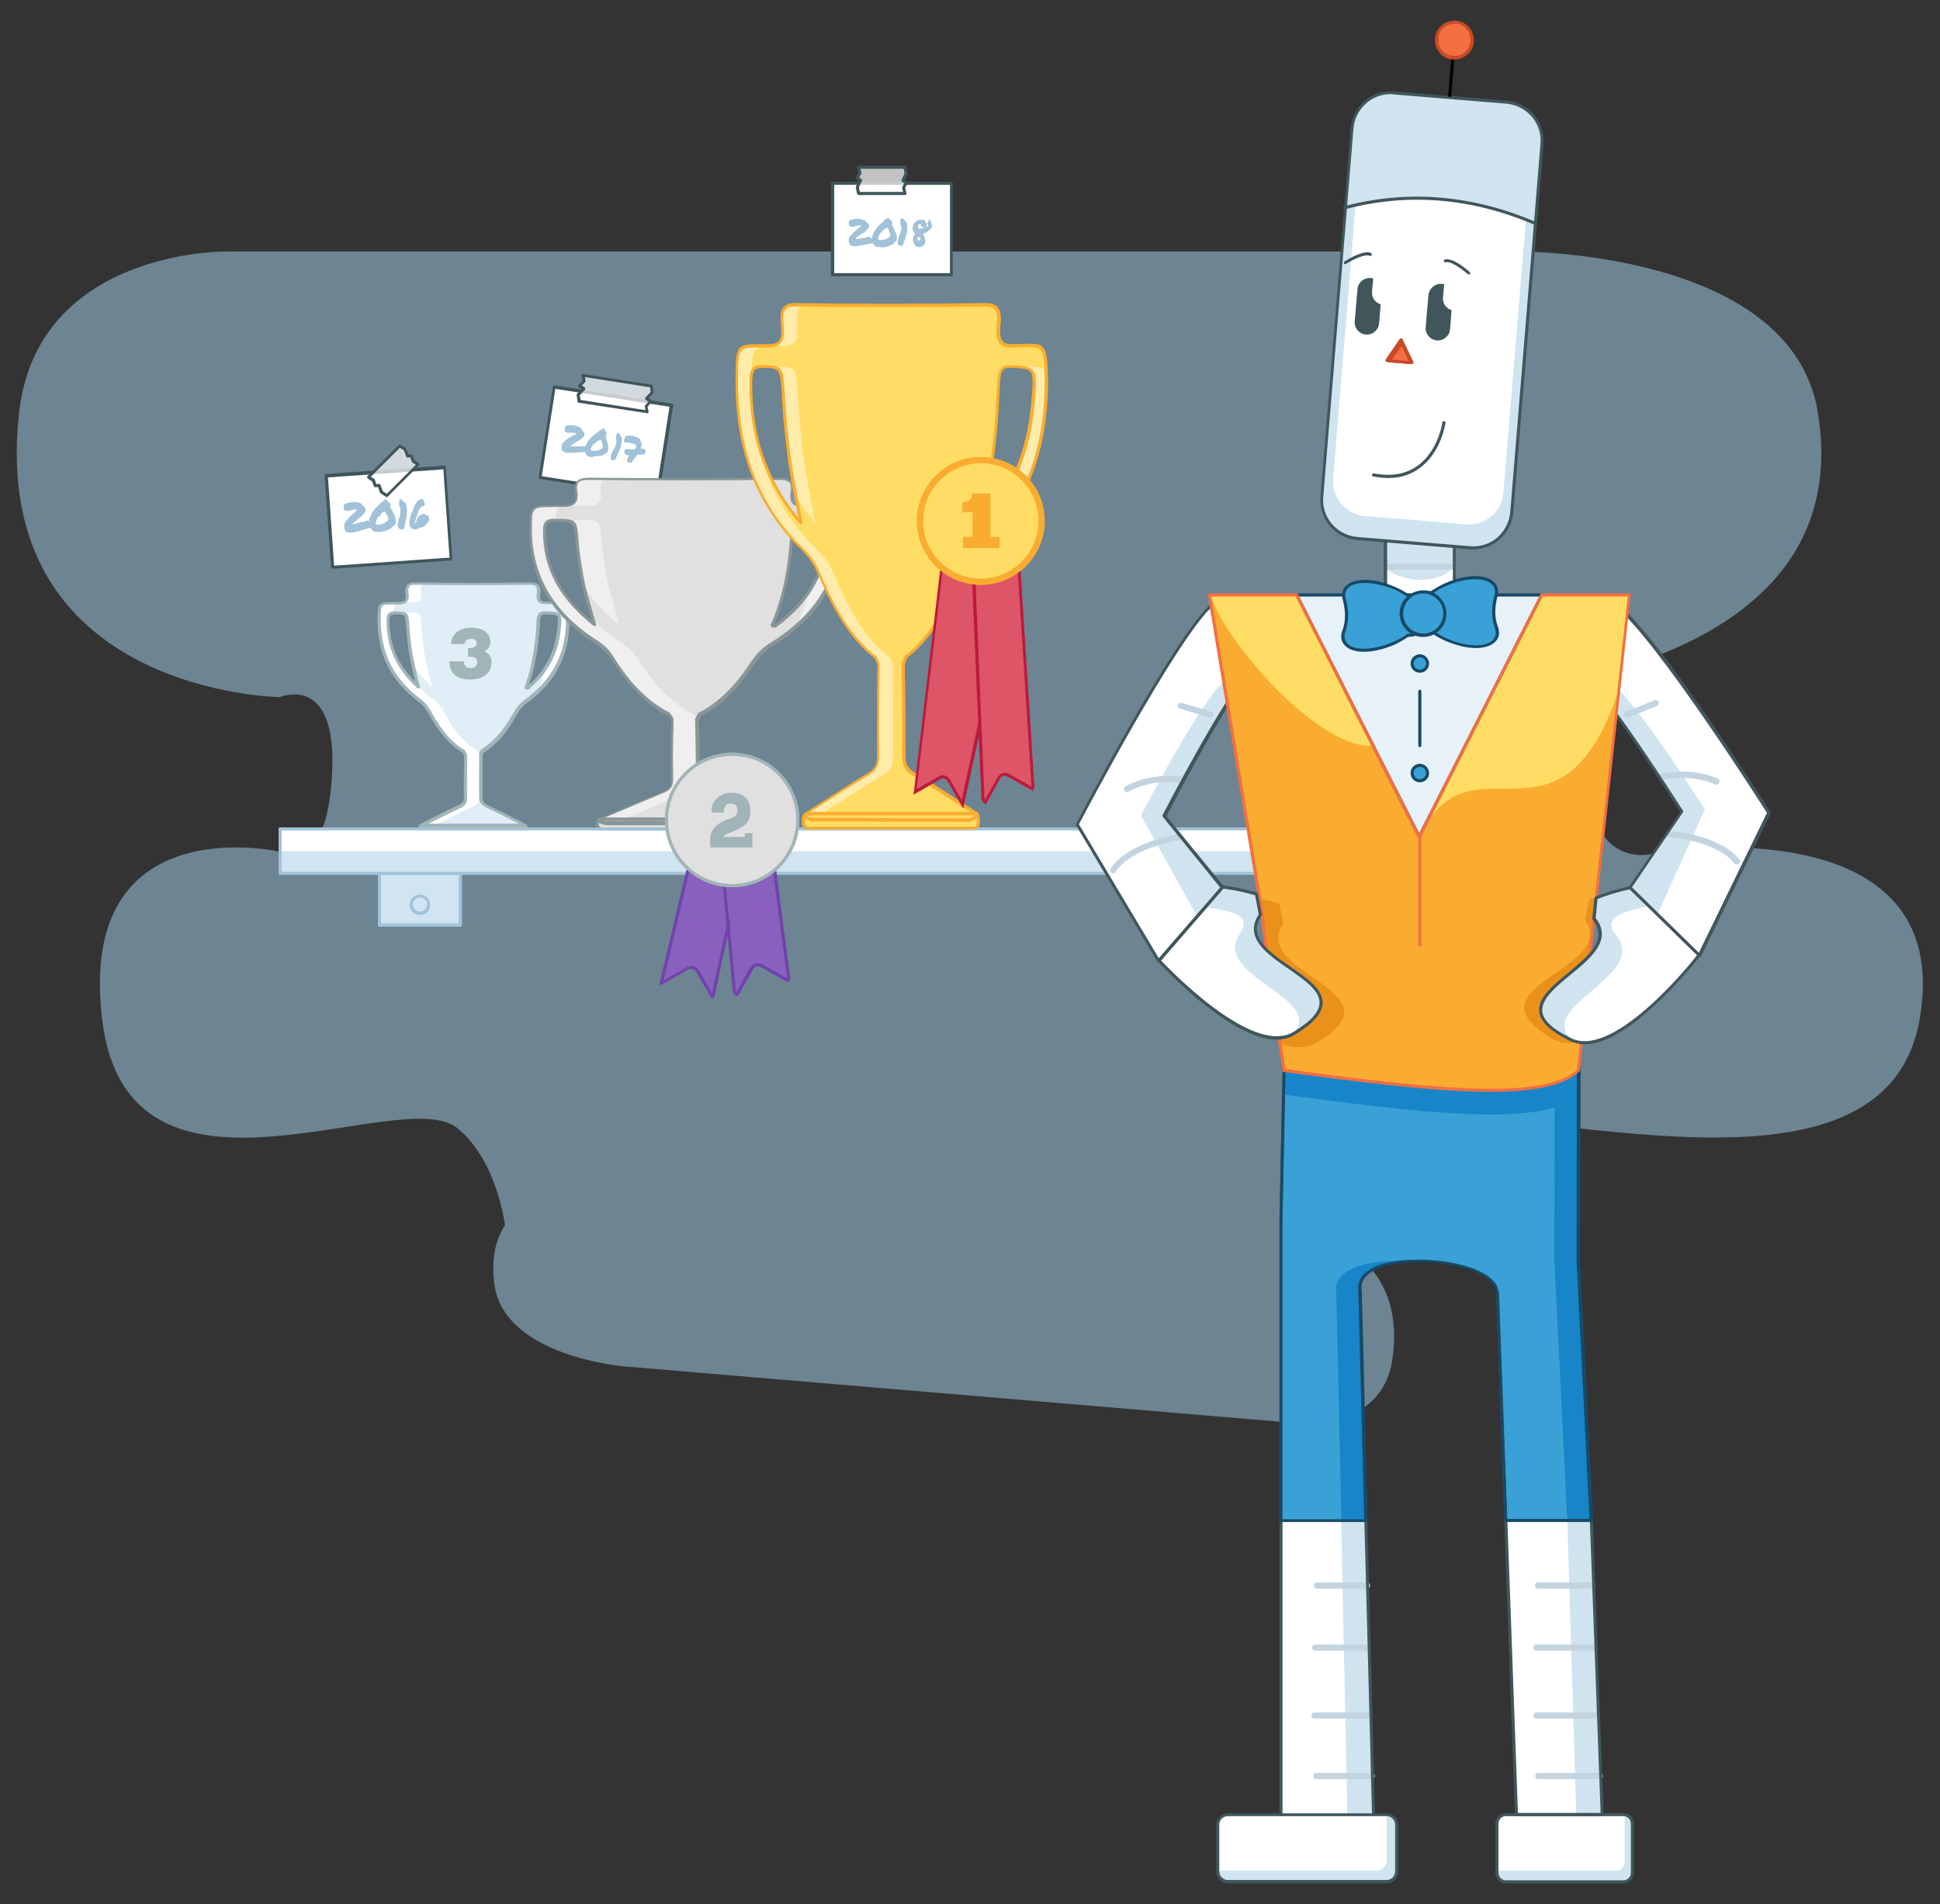<?xml version="1.0" encoding="utf-8"?>
<!-- Generator: Adobe Illustrator 20.1.0, SVG Export Plug-In . SVG Version: 6.00 Build 0)  -->
<svg version="1.1" id="Layer_1" xmlns="http://www.w3.org/2000/svg" xmlns:xlink="http://www.w3.org/1999/xlink" x="0px" y="0px"
	 viewBox="0 0 628.8 617" style="enable-background:new 0 0 628.8 617;" xml:space="preserve">
<rect x="0" y="0" width="628.8" height="617" fill="#333333" stroke="none"/>
<style type="text/css">
	.st0{opacity:0.5;fill:#A9D7F3;enable-background:new    ;}
	.st1{fill:#D0E4F1;}
	.st2{fill:#A1C2D8;}
	.st3{fill:#DFEEF7;}
	.st4{fill:#FFFFFF;}
	.st5{fill:#A1B4B7;}
	.st6{fill:#3F555A;}
	.st7{opacity:0.7;fill:#FFFFFF;}
	.st8{fill:#E0E0E0;}
	.st9{fill:#EFEFEF;}
	.st10{fill:#899596;}
	.st11{fill:#FAAC30;}
	.st12{fill:#FFDC64;}
	.st13{opacity:0.46;}
	.st14{fill:#8860BD;}
	.st15{fill:#7043AB;}
	.st16{fill:#DD5566;}
	.st17{fill:#BC1A3C;}
	.st18{fill:#999999;}
	.st19{opacity:0.6;}
	.st20{fill:#D0E4F0;}
	.st21{fill:#C3D4E0;}
	.st22{fill:#40565B;}
	.st23{fill:#1785C8;}
	.st24{fill:#3AA1D6;}
	.st25{fill:#164A67;}
	.st26{fill:#E7F1F8;}
	.st27{fill:#F26F42;}
	.st28{fill:#EA911C;}
	.st29{fill:none;stroke:#40565B;stroke-linecap:round;stroke-linejoin:round;}
	.st30{fill:#F36F42;}
	.st31{fill:#C84A27;}
</style>
<g>
	<g>
		<path class="st0" d="M466.1,225.9c0,0,138-1.1,123.1-92.3c-8.6-52.8-97.3-52.1-97.3-52.1L73,81.5c0,0-60.8-0.6-66.8,52.1
			c-10.2,91.1,84.5,92.3,84.5,92.3s18.9-8.2,16.9,25.4c-1.9,33.6-16.9,24.7-16.9,24.7s-65.9-15.1-57.6,54.3
			c8.3,69.5,96.9,20.2,115.2,35.3c9.4,7.8,13.6,20.7,15.4,31.3c-3.1,4.9-4.5,11.1-3.5,19.1c3.1,23.8,42.5,26.8,42.5,26.8l218.2,18.4
			c0,0,27,2.6,30.4-20.7c3.4-23.1-9.1-34.2-20.3-39.5c2.1-11.3,7.9-26.6,23.3-35.4c26.6-15.1,155.8,34.1,167.9-35.3
			c12.1-69.5-83.9-54.3-83.9-54.3s-21.8,8.9-24.7-24.7C510.8,217.7,466.1,225.9,466.1,225.9z"/>
		<g>
			<rect x="123" y="283" class="st1" width="26.2" height="16.7"/>
			<path class="st1" d="M149.2,300.2H123c-0.3,0-0.5-0.2-0.5-0.5V283c0-0.3,0.2-0.5,0.5-0.5h26.2c0.3,0,0.5,0.2,0.5,0.5v16.7
				C149.7,300,149.5,300.2,149.2,300.2z M123.5,299.2h25.2v-15.7h-25.2V299.2z"/>
		</g>
		<g>
			<circle class="st1" cx="136.1" cy="293.1" r="2.8"/>
			<path class="st1" d="M136.1,296.5c-1.8,0-3.3-1.5-3.3-3.3c0-1.8,1.5-3.3,3.3-3.3c1.8,0,3.3,1.5,3.3,3.3
				C139.5,295,138,296.5,136.1,296.5z M136.1,290.8c-1.3,0-2.3,1-2.3,2.3c0,1.3,1,2.3,2.3,2.3c1.3,0,2.3-1,2.3-2.3
				C138.5,291.8,137.4,290.8,136.1,290.8z"/>
		</g>
		<path class="st2" d="M149.2,300.2H123c-0.3,0-0.5-0.2-0.5-0.5V283c0-0.3,0.2-0.5,0.5-0.5h26.2c0.3,0,0.5,0.2,0.5,0.5v16.7
			C149.7,300,149.5,300.2,149.2,300.2z M123.5,299.2h25.2v-15.7h-25.2V299.2z"/>
		<path class="st2" d="M136.1,296.5c-1.8,0-3.3-1.5-3.3-3.3c0-1.8,1.5-3.3,3.3-3.3c1.8,0,3.3,1.5,3.3,3.3
			C139.5,295,138,296.5,136.1,296.5z M136.1,290.8c-1.3,0-2.3,1-2.3,2.3c0,1.3,1,2.3,2.3,2.3c1.3,0,2.3-1,2.3-2.3
			C138.5,291.8,137.4,290.8,136.1,290.8z"/>
		<g>
			<g>
				<g id="ULEp4J_16_">
					<path class="st2" d="M141.6,269l-0.9-0.1c-0.8-0.1-1.7-0.1-2.5-0.1c-0.7,0-1.6-0.1-2.2-1c-0.1-0.1-0.1-0.3-0.1-0.4
						c0-0.1,0.1-0.3,0.3-0.3c1.2-0.6,2.4-1.2,3.5-1.8c3-1.5,6.1-3.1,9.2-4.5c1.2-0.6,1.5-1.2,1.5-2.6c-0.1-3.3,0-6.6,0-9.8
						c0-1.3,0-2.5,0-3.8l-0.5-0.8c-4.2-2.5-7.7-6.6-11.1-12.8c-0.8-1.5-1.8-2.7-3.2-3.7c-8.9-6.7-13.2-15.3-13.2-26.4
						c0-5.6,0.3-5.8,5.1-5.8c0.5,0,1.5,0,1.5,0c1.2,0,1.9-0.2,2.2-0.5c0.3-0.4,0.4-1.1,0.3-2.2c-0.2-1.3,0-2.2,0.5-2.8
						c0.5-0.6,1.3-0.8,2.5-0.8c12.2,0.1,24.8,0.1,37.4,0c1,0,2,0.1,2.7,0.8c0.5,0.6,0.7,1.5,0.5,2.8c-0.1,1.1-0.1,1.8,0.3,2.2
						c0.3,0.3,0.9,0.5,1.9,0.5l3.4-0.1c1.4-0.1,2.2,0.1,2.8,0.6c0.7,0.7,0.9,1.8,1,3.3c0,0,0,0,0,0c0.6,12.2-3.8,21.6-13.5,28.7
						c-1.6,1.1-2.8,2.5-3.7,4.3c-3.2,5.7-6.5,9.5-10.5,11.9l-0.4,0.9c0,1.3,0,2.5,0,3.8c0,3.3,0.1,6.6,0,9.9c0,1.3,0.3,1.9,1.4,2.4
						c3.1,1.5,6.3,3.1,9.3,4.6c1.2,0.6,2.4,1.2,3.5,1.8c0.1,0.1,0.2,0.2,0.3,0.3c0,0.1,0,0.3-0.1,0.4c-0.9,1.1-2.1,1.1-3,1
						c-0.2,0-0.4,0-0.6,0c-7.6,0-15.2,0-22.8,0c-0.3,0-0.6,0-0.8,0l-0.4,0c-0.3,0-0.6,0-0.9,0.1C142.1,269,141.9,269,141.6,269z
						 M138.5,267.8c0.8,0,1.5,0.1,2.3,0.1l0.9,0.1c0.1,0,0.3,0,0.5-0.1c0.3,0,0.7-0.1,1-0.1l0.4,0c0.3,0,0.6,0,0.8,0
						c7.6,0,15.2,0,22.8,0c0.2,0,0.4,0,0.6,0c0.7,0,1.2,0,1.7-0.2c-1-0.5-1.9-1-2.9-1.5c-3-1.5-6.2-3.1-9.3-4.6
						c-1.4-0.7-2-1.6-2-3.4c0-3.3,0-6.7,0-9.9c0-1.3,0-2.6,0-3.9c0-0.1,0-0.1,0-0.2l0.5-1.1c0-0.1,0.1-0.2,0.2-0.2
						c3.9-2.3,7.1-6,10.3-11.6c1.1-1.9,2.3-3.4,4-4.6c9.4-6.9,13.7-16,13.1-27.9v0c-0.1-1.5-0.3-2.2-0.7-2.6c-0.3-0.3-1-0.4-2.1-0.4
						l-3.4,0.1c-1.3,0-2.2-0.2-2.7-0.8c-0.5-0.6-0.7-1.5-0.5-3c0.1-1,0.1-1.7-0.3-2c-0.3-0.3-0.9-0.5-1.9-0.5
						c-12.6,0.1-25.2,0.1-37.4,0c-0.9,0-1.4,0.1-1.7,0.5c-0.3,0.3-0.4,1-0.3,2c0.2,1.5,0,2.4-0.5,3c-0.7,0.7-1.8,0.9-2.9,0.9
						c0,0-1,0-1.5,0c-2,0-3.2,0-3.6,0.5c-0.5,0.5-0.5,2.1-0.5,4.4c0,10.8,4.2,19.2,12.8,25.6c1.5,1.1,2.6,2.4,3.5,4.1
						c3.3,6.1,6.7,10.1,10.8,12.5c0.1,0,0.1,0.1,0.2,0.2l0.6,1.1c0,0.1,0.1,0.2,0.1,0.3c0,1.3,0,2.6,0,3.9c0,3.2-0.1,6.5,0,9.8
						c0,1.8-0.5,2.8-2.1,3.5c-3.1,1.5-6.2,3-9.2,4.5c-1,0.5-1.9,1-2.9,1.4c0.2,0.1,0.6,0.1,0.9,0.2
						C138.3,267.8,138.4,267.8,138.5,267.8z M170.9,223.5c-0.2,0-0.4-0.1-0.7-0.2c-0.2-0.1-0.3-0.4-0.2-0.6
						c2.2-5.9,3.5-12.7,3.9-21.3c0.1-2.2,0.6-3.4,3-3.3c2.4,0.1,3.8,0.1,4.5,0.9c0.8,0.9,0.6,2.3,0.3,5.4l0,0
						c-0.8,7.4-4,13.4-9.6,18.3c-0.1,0-0.1,0.1-0.2,0.2C171.8,223.1,171.4,223.5,170.9,223.5z M176.7,199c-1.3,0-1.6,0.4-1.7,2.4
						c-0.4,8.3-1.6,14.9-3.7,20.7c0,0,0.1-0.1,0.1-0.1c5.4-4.8,8.4-10.6,9.2-17.7l0,0c0.3-2.7,0.4-4.1,0-4.7
						c-0.4-0.5-1.7-0.5-3.8-0.6C176.8,199,176.8,199,176.7,199z M135.6,223.1c-0.1,0-0.2,0-0.3-0.1c-6.8-6.2-10-13.2-10-21.8l0,0
						c0-1.1,0.1-2,0.7-2.5c0.4-0.4,1-0.6,1.9-0.6l0.3,0c4,0.1,4.2,0.3,4.5,4.8l0,0.3c0.2,3.2,0.6,6.5,1.2,9.7
						c0.4,2.1,0.9,4.2,1.4,6.4c0.3,1,0.5,2.1,0.8,3.3c0,0.2,0,0.4-0.2,0.5C135.8,223.1,135.7,223.1,135.6,223.1z M127.7,199.1
						c-0.6,0-0.9,0.1-1.1,0.3c-0.3,0.3-0.4,0.8-0.4,1.8l0,0c0,7.8,2.7,14.2,8.5,19.9c-0.1-0.6-0.3-1.1-0.4-1.6
						c-0.5-2.2-1.1-4.3-1.4-6.5c-0.6-3.2-1-6.5-1.2-9.8l0-0.3c-0.3-3.9-0.3-3.9-3.5-3.9l-0.3,0C127.8,199.1,127.8,199.1,127.7,199.1
						z"/>
					<path class="st2" d="M169.5,270.1h-32.4c-0.8,0-1.5-0.7-1.5-1.5v-0.2c0-0.8,0.7-1.5,1.5-1.5h32.4c0.8,0,1.5,0.7,1.5,1.5v0.2
						C171,269.4,170.4,270.1,169.5,270.1z M137.2,267.9c-0.3,0-0.5,0.2-0.5,0.5v0.2c0,0.3,0.2,0.5,0.5,0.5h32.4
						c0.3,0,0.5-0.2,0.5-0.5v-0.2c0-0.3-0.2-0.5-0.5-0.5H137.2z"/>
				</g>
				<g id="ULEp4J_15_">
					<path class="st3" d="M183.9,198.8c-0.1-2.9-0.7-3.6-3.3-3.4l-3.4,0.1c-2.3,0-3-0.8-2.7-3.2c0.3-2.5-0.6-3.1-2.7-3.1
						c-12.5,0.1-24.9,0.1-37.4,0c-2.1,0-2.8,0.7-2.5,3c0.4,2.7-0.5,3.3-2.9,3.3c0,0-1,0-1.4,0c-4.5,0-4.6,0-4.6,5.3
						c0,11.6,4.9,20,13,26c1.4,1,2.5,2.3,3.3,3.9c2.8,5.2,6.2,9.8,11,12.7c0.2,0.4,0.4,0.7,0.6,1.1c0,4.6-0.1,9.1-0.1,13.7
						c0,1.7-0.5,2.5-1.8,3.1c-4.3,2-8.5,4.2-12.8,6.3c0.5,0.7,1.1,0.7,1.8,0.8c1.1,0,2.3,0.1,3.4,0.2c0.5,0,1-0.2,1.6-0.1
						c0.4,0,0.8,0,1.3,0c7.6,0,15.2,0,22.8,0c1.1,0,2.3,0.3,3.2-0.8c-4.3-2.1-8.5-4.3-12.8-6.4c-1.2-0.6-1.7-1.3-1.7-2.9
						c0.1-4.6,0-9.2-0.1-13.8c0.2-0.4,0.3-0.7,0.5-1.1c4.5-2.7,7.7-7,10.4-11.8c1-1.9,2.3-3.3,3.9-4.4
						C179.5,220.6,184.6,211.6,183.9,198.8z M125.8,201.2c0-1.8,0.3-2.6,2.1-2.6c4.1,0.1,4,0,4.3,4.7c0.2,3.3,0.6,6.5,1.2,9.7
						c0.5,3.1,1.4,6.1,2.2,9.7C129.3,216.8,125.8,210.1,125.8,201.2z M181.2,204.4c-0.9,7.6-4.3,13.4-9.4,18
						c-0.3,0.3-0.7,0.9-1.3,0.5c2.6-6.8,3.6-14.1,3.9-21.5c0.1-2.1,0.5-2.9,2.4-2.8C181.8,198.7,181.9,198.7,181.2,204.4z"/>
					<path class="st3" d="M169.5,269.6h-32.4c-0.6,0-1-0.5-1-1v-0.2c0-0.6,0.5-1,1-1h32.4c0.6,0,1,0.5,1,1v0.2
						C170.5,269.2,170.1,269.6,169.5,269.6z"/>
				</g>
				<g>
					<path class="st4" d="M181.7,195.4l0.4,0c-0.4-0.1-0.9-0.1-1.5-0.1l0,0C181,195.4,181.3,195.4,181.7,195.4z"/>
					<path class="st4" d="M179.9,198.8c1.8,0.4,1.8,1.5,1.3,5.6c-0.5,4.8-2.1,8.9-4.4,12.3c-0.5,2.1-1.1,4.1-1.9,6.1
						c0.2,0.1,0.3,0.1,0.4,0.1c5.9-6.1,9.1-13.9,8.6-24.2c0,0,0-0.1,0-0.1c-0.7-0.1-1.5-0.1-2.6-0.2
						C180.7,198.5,180.3,198.6,179.9,198.8z"/>
					<path class="st4" d="M172.5,189.1c-0.2,0-0.4,0-0.6,0c-5.5,0.1-11,0.1-16.5,0.1C161.1,189.2,166.8,189.2,172.5,189.1z"/>
					<path class="st4" d="M140,222.6c-0.8-3.6-1.7-6.6-2.2-9.7c-0.6-3.2-1-6.5-1.2-9.7c-0.3-4.7-0.3-4.6-4.3-4.7
						c-0.6,0-1,0.1-1.4,0.3c1,0.4,1.1,1.4,1.3,4.4c0.2,3.3,0.6,6.5,1.2,9.7c0.1,0.7,0.3,1.5,0.4,2.2
						C135.4,217.8,137.5,220.3,140,222.6z"/>
					<path class="st4" d="M139.4,230.7c2.8,5.2,6.2,9.8,11,12.7c0.2,0.4,0.4,0.7,0.6,1.1c0,4.6-0.1,9.1-0.1,13.7
						c0,1.7-0.5,2.5-1.8,3.1c-4.3,2-8.5,4.2-12.8,6.3c0,0,0.1,0.1,0.1,0.1c0.2-0.2,0.4-0.3,0.7-0.3h3.9c4.1-2.1,8.3-4.2,12.5-6.2
						c1.3-0.6,1.8-1.4,1.8-3.1c-0.1-4.6,0-9.1,0.1-13.7c-0.2-0.4-0.4-0.7-0.6-1.1c-4.8-2.9-8.2-7.5-11-12.7
						c-0.9-1.6-1.9-2.9-3.3-3.9c-1.8-1.3-3.4-2.8-4.9-4.4c0,0.1,0,0.1,0,0.2c-6.3-5.8-9.8-12.5-9.8-21.5c0-1.7,0.3-2.5,1.7-2.6
						c0.1-3.1,0.8-3.2,4.6-3.2c0.5,0,1.4,0,1.4,0c2.4,0,3.3-0.6,2.9-3.3c-0.3-2.1,0.3-2.9,2-3c-1.3,0-2.6,0-3.9,0
						c-2.1,0-2.8,0.7-2.5,3c0.4,2.7-0.5,3.3-2.9,3.3c0,0-1,0-1.4,0c-4.5,0-4.6,0-4.6,5.3c0,11.6,4.9,20,13,26
						C137.4,227.8,138.5,229,139.4,230.7z"/>
				</g>
				<g id="ULEp4J_14_">
					<path class="st5" d="M141.6,269l-0.9-0.1c-0.8-0.1-1.7-0.1-2.5-0.1c-0.7,0-1.6-0.1-2.2-1c-0.1-0.1-0.1-0.3-0.1-0.4
						c0-0.1,0.1-0.3,0.3-0.3c1.2-0.6,2.4-1.2,3.5-1.8c3-1.5,6.1-3.1,9.2-4.5c1.2-0.6,1.5-1.2,1.5-2.6c-0.1-3.3,0-6.6,0-9.8
						c0-1.3,0-2.5,0-3.8l-0.5-0.8c-4.2-2.5-7.7-6.6-11.1-12.8c-0.8-1.5-1.8-2.7-3.2-3.7c-8.9-6.7-13.2-15.3-13.2-26.4
						c0-5.6,0.3-5.8,5.1-5.8c0.5,0,1.5,0,1.5,0c1.2,0,1.9-0.2,2.2-0.5c0.3-0.4,0.4-1.1,0.3-2.2c-0.2-1.3,0-2.2,0.5-2.8
						c0.5-0.6,1.3-0.8,2.5-0.8c12.2,0.1,24.8,0.1,37.4,0c1,0,2,0.1,2.7,0.8c0.5,0.6,0.7,1.5,0.5,2.8c-0.1,1.1-0.1,1.8,0.3,2.2
						c0.3,0.3,0.9,0.5,1.9,0.5l3.4-0.1c1.4-0.1,2.2,0.1,2.8,0.6c0.7,0.7,0.9,1.8,1,3.3c0,0,0,0,0,0c0.6,12.2-3.8,21.6-13.5,28.7
						c-1.6,1.1-2.8,2.5-3.7,4.3c-3.2,5.7-6.5,9.5-10.5,11.9l-0.4,0.9c0,1.3,0,2.5,0,3.8c0,3.3,0.1,6.6,0,9.9c0,1.3,0.3,1.9,1.4,2.4
						c3.1,1.5,6.3,3.1,9.3,4.6c1.2,0.6,2.4,1.2,3.5,1.8c0.1,0.1,0.2,0.2,0.3,0.3c0,0.1,0,0.3-0.1,0.4c-0.9,1.1-2.1,1.1-3,1
						c-0.2,0-0.4,0-0.6,0c-7.6,0-15.2,0-22.8,0c-0.3,0-0.6,0-0.8,0l-0.4,0c-0.3,0-0.6,0-0.9,0.1C142.1,269,141.9,269,141.6,269z
						 M138.5,267.8c0.8,0,1.5,0.1,2.3,0.1l0.9,0.1c0.1,0,0.3,0,0.5-0.1c0.3,0,0.7-0.1,1-0.1l0.4,0c0.3,0,0.6,0,0.8,0
						c7.6,0,15.2,0,22.8,0c0.2,0,0.4,0,0.6,0c0.7,0,1.2,0,1.7-0.2c-1-0.5-1.9-1-2.9-1.5c-3-1.5-6.2-3.1-9.3-4.6
						c-1.4-0.7-2-1.6-2-3.4c0-3.3,0-6.7,0-9.9c0-1.3,0-2.6,0-3.9c0-0.1,0-0.1,0-0.2l0.5-1.1c0-0.1,0.1-0.2,0.2-0.2
						c3.9-2.3,7.1-6,10.3-11.6c1.1-1.9,2.3-3.4,4-4.6c9.4-6.9,13.7-16,13.1-27.9v0c-0.1-1.5-0.3-2.2-0.7-2.6c-0.3-0.3-1-0.4-2.1-0.4
						l-3.4,0.1c-1.3,0-2.2-0.2-2.7-0.8c-0.5-0.6-0.7-1.5-0.5-3c0.1-1,0.1-1.7-0.3-2c-0.3-0.3-0.9-0.5-1.9-0.5
						c-12.6,0.1-25.2,0.1-37.4,0c-0.9,0-1.4,0.1-1.7,0.5c-0.3,0.3-0.4,1-0.3,2c0.2,1.5,0,2.4-0.5,3c-0.7,0.7-1.8,0.9-2.9,0.9
						c0,0-1,0-1.5,0c-2,0-3.2,0-3.6,0.5c-0.5,0.5-0.5,2.1-0.5,4.4c0,10.8,4.2,19.2,12.8,25.6c1.5,1.1,2.6,2.4,3.5,4.1
						c3.3,6.1,6.7,10.1,10.8,12.5c0.1,0,0.1,0.1,0.2,0.2l0.6,1.1c0,0.1,0.1,0.2,0.1,0.3c0,1.3,0,2.6,0,3.9c0,3.2-0.1,6.5,0,9.8
						c0,1.8-0.5,2.8-2.1,3.5c-3.1,1.5-6.2,3-9.2,4.5c-1,0.5-1.9,1-2.9,1.4c0.2,0.1,0.6,0.1,0.9,0.2
						C138.3,267.8,138.4,267.8,138.5,267.8z M170.9,223.5c-0.2,0-0.4-0.1-0.7-0.2c-0.2-0.1-0.3-0.4-0.2-0.6
						c2.2-5.9,3.5-12.7,3.9-21.3c0.1-2.2,0.6-3.4,3-3.3c2.4,0.1,3.8,0.1,4.5,0.9c0.8,0.9,0.6,2.3,0.3,5.4l0,0
						c-0.8,7.4-4,13.4-9.6,18.3c-0.1,0-0.1,0.1-0.2,0.2C171.8,223.1,171.4,223.5,170.9,223.5z M176.7,199c-1.3,0-1.6,0.4-1.7,2.4
						c-0.4,8.3-1.6,14.9-3.7,20.7c0,0,0.1-0.1,0.1-0.1c5.4-4.8,8.4-10.6,9.2-17.7l0,0c0.3-2.7,0.4-4.1,0-4.7
						c-0.4-0.5-1.7-0.5-3.8-0.6C176.8,199,176.8,199,176.7,199z M135.6,223.1c-0.1,0-0.2,0-0.3-0.1c-6.8-6.2-10-13.2-10-21.8l0,0
						c0-1.1,0.1-2,0.7-2.5c0.4-0.4,1-0.6,1.9-0.6l0.3,0c4,0.1,4.2,0.3,4.5,4.8l0,0.3c0.2,3.2,0.6,6.5,1.2,9.7
						c0.4,2.1,0.9,4.2,1.4,6.4c0.3,1,0.5,2.1,0.8,3.3c0,0.2,0,0.4-0.2,0.5C135.8,223.1,135.7,223.1,135.6,223.1z M127.7,199.1
						c-0.6,0-0.9,0.1-1.1,0.3c-0.3,0.3-0.4,0.8-0.4,1.8l0,0c0,7.8,2.7,14.2,8.5,19.9c-0.1-0.6-0.3-1.1-0.4-1.6
						c-0.5-2.2-1.1-4.3-1.4-6.5c-0.6-3.2-1-6.5-1.2-9.8l0-0.3c-0.3-3.9-0.3-3.9-3.5-3.9l-0.3,0C127.8,199.1,127.8,199.1,127.7,199.1
						z"/>
					<path class="st5" d="M169.5,270.1h-32.4c-0.8,0-1.5-0.7-1.5-1.5v-0.2c0-0.8,0.7-1.5,1.5-1.5h32.4c0.8,0,1.5,0.7,1.5,1.5v0.2
						C171,269.4,170.4,270.1,169.5,270.1z M137.2,267.9c-0.3,0-0.5,0.2-0.5,0.5v0.2c0,0.3,0.2,0.5,0.5,0.5h32.4
						c0.3,0,0.5-0.2,0.5-0.5v-0.2c0-0.3-0.2-0.5-0.5-0.5H137.2z"/>
				</g>
				<g>
					<path class="st5" d="M150.3,214.2c0,0.7,0.2,1.3,0.6,1.7c0.4,0.4,1,0.6,1.7,0.6c1.4,0,2.1-0.9,2.1-1.9c0-1.9-1.8-1.8-3-1.8
						v-2.8c1.1,0.1,2.8-0.1,2.8-1.6c0-1.1-0.9-1.4-1.9-1.4c-1.1,0-1.9,0.6-2.1,1.7h-4.3c0.2-3.7,3.2-5.3,6.5-5.3
						c3.8,0,6.2,1.8,6.2,4.5c0,1.5-0.6,2.5-1.9,3.2c1.5,0.6,2.3,1.8,2.3,3.4c0,3.8-2.8,5.7-7.1,5.7c-3.8,0-6.6-1.9-6.5-5.9H150.3z"
						/>
				</g>
			</g>
			<g>
				
					<rect x="177.1" y="128.2" transform="matrix(0.988 0.154 -0.154 0.988 24.302 -28.469)" class="st4" width="38.5" height="29.7"/>
				<path class="st6" d="M213.1,161.1C213.1,161.1,213,161.1,213.1,161.1l-38.1-5.9c-0.1,0-0.2-0.1-0.3-0.2
					c-0.1-0.1-0.1-0.2-0.1-0.4l4.6-29.3c0-0.3,0.3-0.5,0.6-0.4l38,5.9c0.1,0,0.2,0.1,0.3,0.2c0.1,0.1,0.1,0.2,0.1,0.4l-4.6,29.3
					C213.5,160.9,213.3,161.1,213.1,161.1z M175.6,154.3l37,5.8l4.4-28.3l-37-5.8L175.6,154.3z"/>
			</g>
			<g>
				<path class="st2" d="M189.7,145.5c0.2,0.1,0.3,0.3,0.2,0.4c0,0.1-0.1,0.3-0.2,0.4c-0.1,0.1-0.2,0.2-0.4,0.2
					c-0.2,0-0.3,0-0.4-0.1c0,0.1-0.1,0.1-0.1,0.1c-0.1,0-0.1,0-0.1,0.1c-0.8,0-1.6,0-2.4,0.1c-0.8,0-1.6,0.1-2.5,0
					c-0.6-0.1-1.1-0.3-1.5-0.5c-0.1-0.2-0.2-0.4-0.3-0.6c0-0.2-0.1-0.5,0-0.7c0-0.2,0.1-0.5,0.1-0.7c0.1-0.2,0.1-0.4,0.2-0.6
					c0.5-0.5,1-0.9,1.5-1.3c0.5-0.4,1.1-0.8,1.7-1c0.2-0.2,0.4-0.3,0.7-0.4c0.2-0.1,0.5-0.2,0.7-0.4c-0.2-0.1-0.5-0.2-0.7-0.2
					c-0.3,0-0.5-0.1-0.8-0.1c-0.3,0-0.5,0-0.7,0c-0.2,0-0.4,0-0.6,0.1c-0.1-0.1-0.3-0.1-0.4-0.2c-0.2,0-0.3-0.1-0.5-0.2
					c-0.1-0.1-0.1-0.2-0.1-0.3c0-0.1,0-0.3,0-0.4c0-0.1,0-0.3,0-0.4c0-0.1,0-0.2,0-0.3c0.1-0.1,0.2-0.2,0.2-0.3
					c0.1-0.1,0.1-0.2,0.2-0.3c0.4,0,0.8-0.1,1.3-0.1c0.5,0,0.9,0,1.4,0.1c0.5,0.1,0.9,0.2,1.3,0.4c0.4,0.2,0.8,0.4,1.1,0.7
					c0,0.2,0.1,0.4,0.2,0.6c0.1,0.1,0.2,0.3,0.4,0.4c0.1,0.2,0.1,0.3,0.2,0.5c0,0.2,0.1,0.4,0.1,0.5c-0.2,0.4-0.5,0.7-0.8,1
					s-0.7,0.5-1,0.7c-0.2,0.1-0.4,0.2-0.6,0.3c-0.2,0.1-0.4,0.2-0.5,0.3c0,0-0.1,0.1-0.1,0.1c0,0,0,0.1-0.1,0.1
					c-0.2,0.1-0.3,0.2-0.5,0.3c-0.2,0.1-0.4,0.2-0.5,0.3c-0.1,0.1-0.2,0.2-0.3,0.2c-0.1,0.1-0.2,0.2-0.3,0.2
					c0.1,0.1,0.3,0.1,0.4,0.1c0.1,0,0.3,0,0.4,0c0.1,0,0.3,0,0.5,0c0.2,0,0.3,0,0.5,0.1c0.2,0,0.5-0.1,0.8-0.1c0.3,0,0.6,0,0.8,0.1
					c0.3-0.1,0.5-0.1,0.7-0.1c0.2,0,0.4,0,0.6,0.1c0.1,0.1,0.2,0.1,0.2,0.2c0,0.1,0.1,0.2,0.2,0.3c0,0.1-0.1,0.1,0,0.2
					C189.7,145.3,189.7,145.4,189.7,145.5z"/>
				<path class="st2" d="M191.5,148.1c-0.3,0-0.6-0.1-0.8-0.2c-0.2-0.1-0.5-0.3-0.6-0.5c-0.2-0.2-0.3-0.4-0.4-0.7
					c-0.1-0.3-0.2-0.5-0.2-0.8c0-0.6,0.1-1.1,0.3-1.5c0.2-0.4,0.4-0.8,0.6-1.2c0.3-0.4,0.5-0.7,0.8-1c0.3-0.3,0.6-0.6,0.9-0.9
					c0,0,0.1,0,0.1,0c0,0,0.1-0.1,0.1-0.1c0,0,0.1-0.1,0.1-0.1c0,0,0.1-0.1,0.1-0.1c0-0.1,0.1-0.1,0.1-0.2c0.1,0,0.1-0.1,0.2-0.1
					c0.1,0,0.1-0.1,0.2-0.1c0.1,0,0.1-0.1,0.1-0.2c0.1,0,0.1,0,0.2-0.1c0.1,0,0.1-0.1,0.2-0.1c0.1,0,0.1-0.1,0.2-0.1
					c0.1,0,0.1-0.1,0.2-0.1l0-0.2c0.2-0.1,0.3-0.1,0.4-0.2c0.1-0.1,0.2-0.2,0.3-0.3c0.1,0,0.1,0,0.2,0c0,0,0.1,0,0.2,0
					c0.1-0.1,0.2-0.2,0.2-0.3c0.1-0.1,0.2-0.1,0.3-0.2c0.1,0.1,0.2,0.1,0.3,0.2c0.1,0,0.2,0.1,0.3,0.2c0,0.1,0,0.2,0,0.2
					c0,0.1,0.1,0.1,0.1,0.2c0,0.1,0.1,0.1,0.1,0.2c0,0.1,0.1,0.1,0.1,0.2c0,0,0.1,0,0.1,0c0,0,0,0,0.1,0c0,0.1,0,0.1,0,0.2
					c0,0,0,0.1,0,0.1s0,0.1,0,0.1c0,0,0,0.1,0,0.2c-0.1,0.1-0.1,0.2-0.1,0.3c0,0.1-0.1,0.2-0.2,0.2c0,0.1,0,0.1,0,0.1
					c0,0,0.1,0.1,0.1,0.1c0,0.1,0,0.1-0.1,0.2c0.1,0.4,0.3,0.9,0.4,1.3c0.1,0.4,0.2,0.9,0.4,1.3c0,0.1,0,0.2,0,0.3
					c0,0.1,0,0.2,0,0.3c0,0.1,0,0.2,0.1,0.3c0,0.1,0,0.2,0,0.3c0,0.1,0,0.3-0.1,0.5c0,0.2-0.1,0.3-0.2,0.5c-0.1,0.1-0.1,0.3-0.2,0.4
					s-0.2,0.2-0.3,0.2c0,0-0.1,0-0.1,0c-0.1,0-0.2,0.1-0.3,0.2c-0.1,0.1-0.2,0.1-0.3,0.2c-0.1,0.1-0.2,0.1-0.3,0.2
					c-0.1,0-0.2,0.1-0.3,0.1c-0.1,0-0.2,0-0.4,0c-0.1,0-0.2,0.1-0.4,0.1c-0.1,0-0.3,0.1-0.4,0.1c-0.1,0-0.3,0-0.4,0
					c-0.1,0-0.3,0-0.4,0c-0.3,0.1-0.5,0.1-0.8,0.1C192.1,148.3,191.8,148.2,191.5,148.1z M192.5,143.7c-0.1,0.2-0.2,0.3-0.3,0.5
					c-0.1,0.1-0.2,0.3-0.3,0.4c-0.1,0.1-0.2,0.3-0.3,0.5c-0.1,0.2-0.2,0.4-0.2,0.6c0.1,0.2,0.2,0.3,0.4,0.3c0.2,0.1,0.4,0.1,0.5,0.1
					c0.2,0,0.4,0,0.6,0c0.2,0,0.4,0,0.5,0c0-0.1,0-0.1,0.1-0.1c0.3,0,0.5,0,0.8-0.2c0.3-0.1,0.5-0.3,0.8-0.4c0-0.1,0.1-0.2,0.2-0.2
					c0.1-0.1,0.1-0.2,0.1-0.3c0-0.1,0-0.2,0-0.2c0,0,0-0.1,0-0.2c-0.1-0.3-0.2-0.7-0.3-1c-0.1-0.4-0.2-0.7-0.3-1
					c0,0-0.1,0.1-0.1,0.1c0,0-0.1,0-0.1,0c-0.1,0.2-0.1,0.2-0.2,0.2c-0.1,0-0.2-0.1-0.3-0.2c-0.3,0.2-0.5,0.4-0.8,0.6
					c-0.3,0.2-0.5,0.4-0.7,0.7C192.6,143.7,192.6,143.7,192.5,143.7C192.6,143.7,192.5,143.7,192.5,143.7z"/>
				<path class="st2" d="M200.7,140.5c0.1,0.2,0.2,0.3,0.3,0.5c0.1,0.1,0.2,0.3,0.4,0.4c0.1,0.3,0.2,0.7,0.1,1.1
					c0,0.4,0,0.8-0.1,1.3c-0.1,0.4-0.1,0.7-0.2,1c-0.1,0.3-0.2,0.6-0.3,0.9c-0.1,0.3-0.3,0.6-0.4,0.9c-0.1,0.3-0.3,0.6-0.4,0.9
					c-0.1,0.1-0.2,0.3-0.3,0.5c-0.1,0.2-0.1,0.4-0.1,0.6c-0.1,0.1-0.2,0.2-0.4,0.3c-0.1,0.1-0.3,0.2-0.4,0.3c0-0.1-0.1-0.1-0.2-0.1
					c-0.1,0-0.2,0-0.2,0s-0.2,0-0.2,0c-0.1,0-0.1,0-0.1,0c0-0.1-0.1-0.1-0.1-0.2c-0.1-0.1-0.1-0.2-0.1-0.3c0-0.1-0.1-0.2-0.1-0.2
					c0-0.1,0-0.2,0.1-0.2c0-0.1,0-0.1-0.1-0.2c0.1-0.4,0.2-0.7,0.3-1c0.1-0.3,0.3-0.7,0.5-1c0.2-0.3,0.3-0.6,0.5-0.9
					c0.2-0.3,0.3-0.6,0.4-0.9c0.1-0.3,0.2-0.6,0.2-1c0-0.3,0-0.7-0.1-1c0-0.1,0-0.2,0-0.3c0-0.1,0-0.1,0-0.2c0-0.1,0-0.1,0-0.2
					c0-0.1,0-0.1,0-0.2c0.1-0.1,0.1-0.2,0.1-0.3c0-0.1,0-0.2,0-0.3c0-0.1,0-0.1,0.1-0.1c0,0,0.1-0.1,0.1-0.1c0,0,0.1-0.1,0.1-0.1
					c0,0,0.1-0.1,0.1-0.1l0.3,0c0.1,0.1,0.1,0.2,0.2,0.2C200.5,140.5,200.6,140.5,200.7,140.5z"/>
				<path class="st2" d="M209.4,146.2C209.4,146.2,209.4,146.2,209.4,146.2c-0.1,0.1-0.1,0.1-0.2,0.2c0,0-0.1,0-0.1,0.1
					c0,0,0,0.1,0,0.1c0.1,0,0.1,0,0.1,0c0,0,0,0,0.1,0c0,0,0,0-0.1,0.1c0,0,0,0.1,0,0.1c0,0.1-0.1,0.1-0.1,0.2
					c-0.1,0-0.1,0.1-0.2,0.1c-0.1,0-0.1,0.1-0.2,0.1c-0.1,0-0.1,0.1-0.2,0.1c-0.3,0-0.5,0-0.6,0c-0.1,0-0.2,0-0.3,0
					c-0.1,0-0.2,0-0.3,0c-0.1,0-0.3,0-0.6,0c0,0-0.1,0.1-0.1,0.1c0,0-0.1,0.1-0.1,0.1c-0.1,0-0.1,0.1-0.1,0.1c0,0.1-0.1,0.1-0.1,0.2
					c-0.1,0-0.2,0.1-0.3,0.2c-0.1,0.1-0.2,0.2-0.2,0.3c-0.1,0.1-0.2,0.2-0.2,0.3c-0.1,0.1-0.2,0.2-0.3,0.3c0,0,0,0.1,0,0.1
					c0,0,0,0.1,0,0.1c-0.1,0-0.2,0.1-0.2,0.2c-0.1,0.1-0.1,0.2-0.2,0.3c-0.1,0.1-0.1,0.2-0.2,0.3c-0.1,0.1-0.2,0.1-0.4,0.1
					c-0.1,0-0.2-0.1-0.3-0.1c-0.1,0-0.1,0-0.2-0.1c-0.1,0-0.1,0-0.2,0c-0.1,0-0.2,0-0.3,0c0-0.1,0-0.1,0-0.2c0-0.1,0-0.1,0.1-0.1
					c0-0.1-0.1-0.2-0.2-0.2c0.1-0.3,0.2-0.7,0.3-1c0.2-0.3,0.3-0.6,0.5-0.8c-0.2,0-0.3,0-0.4,0c-0.1,0-0.2,0-0.2,0
					c-0.1,0-0.2,0-0.2,0c-0.1,0-0.2,0-0.3-0.1c0-0.1,0-0.2-0.1-0.2c-0.1,0-0.1-0.1-0.2-0.1c0-0.1,0-0.2-0.1-0.2
					c-0.1-0.1-0.1-0.1-0.2-0.2c0-0.1,0.1-0.1,0.1-0.1c0-0.1,0-0.2,0-0.2s0-0.1,0.1-0.2c0,0,0-0.1-0.1-0.1c0,0,0,0,0-0.1
					c0.1-0.2,0.3-0.4,0.5-0.4c0.2-0.1,0.4-0.1,0.7-0.1c0.2,0,0.5,0,0.7,0.1c0.2,0,0.5,0,0.7-0.1c0.1,0.1,0.3,0.1,0.4,0.1
					c0.1,0,0.2,0,0.4,0c0-0.1,0.1-0.3,0.2-0.4c0.1-0.1,0.2-0.3,0.2-0.4c0-0.1,0-0.1,0-0.2s0-0.1,0-0.2c-0.1-0.2-0.3-0.3-0.4-0.4
					c-0.2-0.1-0.3-0.1-0.5-0.2c-0.2-0.1-0.4-0.1-0.6-0.1c-0.2,0-0.4-0.1-0.6-0.2c-0.2,0-0.4-0.1-0.5-0.1c-0.2,0-0.3,0-0.4,0
					c-0.1,0-0.3,0-0.4,0c-0.1,0-0.3,0-0.4-0.1c0,0,0-0.1,0-0.1s0-0.1,0-0.1c0,0,0-0.1-0.1-0.1c0,0-0.1-0.1-0.1-0.2
					c0-0.1,0.1-0.3,0.2-0.5s0.1-0.4,0.1-0.6c0.1,0,0.1,0,0.1,0c0,0,0,0,0-0.1c0,0,0,0,0-0.1c0,0,0-0.1,0.1-0.1c0.1,0,0.2,0,0.2-0.1
					c0.1-0.1,0.2-0.1,0.2-0.1c0.2,0,0.3,0,0.4,0c0.1,0,0.1,0,0.2,0s0.1,0,0.1,0c0.1,0,0.1,0,0.3,0c0,0,0.1,0,0.1,0c0,0,0,0,0,0
					c0,0,0,0,0,0c0,0,0,0,0.1,0c0.2,0,0.3,0,0.4,0c0.1,0,0.2,0,0.3,0s0.2,0,0.3,0.1c0.1,0,0.2,0.1,0.3,0.1c0,0,0.1,0,0.1,0
					c0.1,0,0.1,0,0.1,0c0,0,0.1,0,0.1,0c0,0,0,0.1,0,0.1c0.2,0,0.3,0,0.4,0.1c0.1,0,0.2,0.1,0.3,0.1c0.1,0.1,0.2,0.1,0.3,0.2
					c0.1,0.1,0.2,0.1,0.4,0.2c0.1,0.2,0.2,0.4,0.2,0.6c0.1,0.2,0.2,0.4,0.4,0.5c0,0,0,0.1,0,0.1c0,0,0,0,0,0.1
					c-0.1,0-0.1,0.1-0.1,0.1c0,0,0,0,0.1,0c0,0,0,0,0.1,0c0,0,0,0,0,0c0,0,0,0.1,0,0.1c0,0,0,0,0,0c0,0.1,0,0.2,0,0.3
					c0,0.1,0,0.3-0.1,0.4c0,0.2-0.1,0.3-0.1,0.5c0,0.2-0.1,0.3-0.1,0.5c0.2,0.1,0.3,0.1,0.4,0.1c0.1,0,0.1,0,0.2,0
					c0.1,0,0.1,0,0.2,0c0.1,0,0.3,0,0.5,0.1c0,0.1,0,0.2,0.1,0.3C209.3,146,209.4,146.1,209.4,146.2z"/>
			</g>
			<polyline class="st7" points="210.8,125 189,121.6 189.3,123.5 187.8,125 189.2,125.9 187.3,127.9 187.7,130 209.5,133.4 
				188,130 209.8,133.4 209.5,131.5 211,130 209.6,129.1 211.5,127.1 211.1,125 189.3,121.6 			"/>
			<path class="st6" d="M209.8,133.9C209.8,133.9,209.8,133.9,209.8,133.9l-22.2-3.4c-0.2,0-0.4-0.2-0.4-0.4l-0.3-2.1
				c0-0.2,0-0.3,0.1-0.4l1.5-1.5l-0.9-0.6c-0.1-0.1-0.2-0.2-0.2-0.4s0-0.3,0.1-0.4l1.3-1.3l-0.3-1.7c0-0.2,0-0.3,0.1-0.4
				s0.3-0.2,0.4-0.1l21.8,3.4c0,0,0,0,0,0l0.3,0c0.2,0,0.4,0.2,0.4,0.4l0.3,2.1c0,0.2,0,0.3-0.1,0.4l-1.5,1.5l0.9,0.6
				c0.1,0.1,0.2,0.2,0.2,0.4s0,0.3-0.1,0.4l-1.3,1.3l0.3,1.7c0,0.2,0,0.3-0.1,0.4C210.1,133.9,209.9,133.9,209.8,133.9z
				 M188.2,129.6l21,3.3l-0.2-1.2c0-0.2,0-0.3,0.1-0.4l1.1-1.1l-0.9-0.6c-0.1-0.1-0.2-0.2-0.2-0.4s0-0.3,0.1-0.4l1.7-1.8l-0.2-1.5
				l-21.1-3.3l0.2,1.2c0,0.2,0,0.3-0.1,0.4l-1.1,1.1l0.9,0.6c0.1,0.1,0.2,0.2,0.2,0.4s0,0.3-0.1,0.4l-1.7,1.8L188.2,129.6z"/>
			<g id="ULEp4J_12_">
				<path class="st8" d="M272.3,168.9c-0.2-4.1-1.2-5-5.4-4.8l-5.5,0.1c-3.8,0.1-5-1.1-4.5-4.6c0.6-3.6-1-4.4-4.4-4.3
					c-20.5,0.2-41,0.2-61.6,0c-3.4,0-4.6,1-4.1,4.2c0.6,3.9-0.9,4.6-4.8,4.7c0,0-1.6,0-2.4,0c-7.4,0-7.5,0-7.5,7.5
					c-0.1,16.4,8,28.1,21.4,36.7c2.3,1.5,4,3.2,5.5,5.5c4.6,7.4,10.2,13.8,18.1,17.9c0.3,0.5,0.7,1,1,1.5
					c-0.1,6.4-0.2,12.9-0.1,19.3c0.1,2.4-0.8,3.5-2.9,4.3c-7,2.9-14,5.9-21,8.9c0.8,0.9,1.9,1,3,1.1c1.9,0,3.8,0.1,5.6,0.3
					c0.9,0,1.7-0.2,2.6-0.2c0.7,0,1.4,0,2.1,0c12.5,0,25,0,37.5,0c1.8,0,3.7,0.4,5.2-1.2c-7-3-14-6.1-21.1-9c-2-0.8-2.8-1.9-2.8-4.1
					c0.1-6.5-0.1-13-0.1-19.4c0.3-0.5,0.5-1.1,0.8-1.6c7.4-3.8,12.7-9.8,17.2-16.6c1.7-2.6,3.8-4.6,6.4-6.2
					C265,199.6,273.3,186.9,272.3,168.9z M176.5,172.2c0-2.6,0.5-3.7,3.4-3.7c6.7,0.1,6.5,0,7.1,6.6c0.4,4.6,1.1,9.2,2,13.7
					c0.9,4.3,2.3,8.6,3.7,13.7C182.4,194.3,176.6,184.8,176.5,172.2z M267.8,176.7c-1.4,10.8-7,18.9-15.5,25.3
					c-0.6,0.4-1.1,1.2-2.1,0.7c4.2-9.6,5.9-19.8,6.5-30.2c0.2-3,0.8-4.1,4-4C268.7,168.7,268.9,168.8,267.8,176.7z"/>
				<path class="st8" d="M248.7,268.6h-53.5c-0.9,0-1.6-0.7-1.6-1.6l0,0c0-0.9,0.7-1.6,1.6-1.6h53.5c0.9,0,1.6,0.7,1.6,1.6l0,0
					C250.2,267.9,249.5,268.6,248.7,268.6z"/>
			</g>
			<rect x="90.8" y="268.6" class="st4" width="337.6" height="14.4"/>
			<g>
				
					<rect x="106.7" y="152.8" transform="matrix(0.998 -7.017341e-02 7.017341e-02 0.998 -11.453 9.253)" class="st4" width="38.5" height="29.7"/>
				<path class="st6" d="M107.8,184.3c-0.3,0-0.5-0.2-0.5-0.5l-2.1-29.6c0-0.1,0-0.3,0.1-0.4c0.1-0.1,0.2-0.2,0.3-0.2l38.4-2.7
					c0.3,0,0.5,0.2,0.5,0.5l2.1,29.6c0,0.1,0,0.3-0.1,0.4c-0.1,0.1-0.2,0.2-0.3,0.2L107.8,184.3
					C107.8,184.3,107.8,184.3,107.8,184.3z M106.3,154.7l2,28.6l37.4-2.6l-2-28.6L106.3,154.7z"/>
			</g>
			<polyline class="st7" points="129.3,144.7 119.4,154.6 121,155.6 121.6,157.4 122.8,157.2 123.7,159.5 125.4,160.6 135.4,150.7 
				125.5,160.5 135.5,150.6 133.9,149.5 133.3,147.8 132.1,147.9 131.2,145.7 129.5,144.5 119.5,154.5 			"/>
			<path class="st6" d="M125.4,161.1c-0.1,0-0.2,0-0.3-0.1l-1.7-1.1c-0.1-0.1-0.2-0.1-0.2-0.2l-0.7-1.9l-0.8,0.1
				c-0.2,0-0.5-0.1-0.5-0.3l-0.6-1.6l-1.4-0.9c-0.1-0.1-0.2-0.2-0.2-0.4c0-0.2,0-0.3,0.1-0.4l10-10c0,0,0,0,0,0l0.1-0.1
				c0.2-0.2,0.4-0.2,0.6-0.1l1.7,1.1c0.1,0.1,0.2,0.1,0.2,0.2l0.7,1.9l0.8-0.1c0.2,0,0.5,0.1,0.5,0.3l0.6,1.6l1.4,0.9
				c0.1,0.1,0.2,0.2,0.2,0.4c0,0.2,0,0.3-0.1,0.4l-10,10c0,0,0,0,0,0l-0.1,0.1C125.7,161.1,125.5,161.1,125.4,161.1z M124.1,159.2
				l1.3,0.8l9.4-9.4l-1.1-0.7c-0.1-0.1-0.2-0.1-0.2-0.3l-0.5-1.4l-0.8,0.1c-0.2,0-0.5-0.1-0.5-0.3l-0.8-2.1l-1.3-0.8l-9.4,9.4
				l1.1,0.7c0.1,0.1,0.2,0.1,0.2,0.3l0.5,1.4l0.8-0.1c0.2,0,0.5,0.1,0.5,0.3L124.1,159.2z"/>
			<g>
				<path class="st9" d="M269.3,164.2l0.1,0c-0.6-0.1-1.2-0.1-2.1-0.1C267.9,164.1,268.6,164.2,269.3,164.2z"/>
				<path class="st9" d="M253.8,155.3c-0.4,0-0.8,0-1.3,0c-8.9,0.1-17.9,0.1-26.8,0.1C235.1,155.4,244.4,155.4,253.8,155.3z"/>
				<path class="st9" d="M272.3,168.9c0-0.1,0-0.1,0-0.2c-1-0.1-2.2-0.1-3.6-0.1c-1.1,0-2,0.1-2.5,0.4c2.5,0.6,2.4,2.4,1.7,7.8
					c-0.8,6.1-2.9,11.3-6.1,15.9c-0.9,3.4-2.1,6.8-3.5,10.1c0.1,0,0.1,0,0.2,0.1C268,194.3,273.1,183.3,272.3,168.9z"/>
				<path class="st9" d="M198.9,213.8c4.6,7.4,10.2,13.8,18.1,17.9c0.3,0.5,0.7,1,1,1.5c-0.1,6.4-0.2,12.9-0.1,19.3
					c0.1,2.4-0.8,3.5-2.9,4.3c-7,2.9-14,5.9-21,8.9c0,0.1,0.1,0.1,0.1,0.1c0.3-0.2,0.6-0.4,1-0.4h7.3c6.8-2.9,13.6-5.9,20.5-8.7
					c2.1-0.9,3-1.9,2.9-4.3c-0.1-6.1,0-12.3,0.1-18.5c0-0.3,0-0.6,0-0.9c0,0,0,0,0,0c-0.3-0.5-0.7-1-1-1.5
					c-7.9-4-13.5-10.5-18.1-17.9c-1.5-2.3-3.2-4-5.5-5.5c-3.3-2.1-6.3-4.5-8.9-7c0.1,0.4,0.2,0.7,0.3,1.1
					c-10.4-8.1-16.2-17.6-16.2-30.2c0-2.6,0.5-3.7,3.4-3.7c0,0,0,0,0.1,0c0.2-4.4,1.3-4.4,7.5-4.4c0.8,0,2.4,0,2.4,0
					c3.9,0,5.4-0.8,4.8-4.7c-0.4-2.8,0.4-3.9,2.9-4.2c-2.2,0-4.5,0-6.7,0c-3.4,0-4.6,1-4.1,4.2c0.6,3.9-0.9,4.6-4.8,4.7
					c0,0-1.6,0-2.4,0c-7.4,0-7.5,0-7.5,7.5c-0.1,16.4,8,28.1,21.4,36.7C195.7,209.8,197.5,211.5,198.9,213.8z"/>
				<path class="st9" d="M200.7,202.4c-1.4-5.1-2.8-9.3-3.7-13.7c-0.9-4.5-1.6-9.1-2-13.7c-0.6-6.6-0.4-6.4-7.1-6.6
					c-1.2,0-2,0.2-2.5,0.6c1.3,0.7,1.4,2.2,1.7,6c0.4,4.6,1.1,9.2,2,13.7c0.1,0.5,0.2,0.9,0.3,1.4
					C192.1,194.6,195.9,198.7,200.7,202.4z"/>
			</g>
			<g id="ULEp4J_11_">
				<path class="st10" d="M246.7,267.4c-0.3,0-0.6,0-0.9,0c-0.3,0-0.6,0-0.9,0c-7.2,0-21.2,0-32.5,0c-8.1,0-14.5,0-15.3,0
					c-1.1-0.1-2.4-0.1-3.4-1.3c-0.1-0.1-0.1-0.3-0.1-0.4c0-0.2,0.1-0.3,0.3-0.3c1.9-0.8,3.9-1.6,5.8-2.5c5-2.1,10.1-4.3,15.2-6.4
					c2-0.8,2.7-1.8,2.6-3.9c-0.1-4.6,0-9.3,0-13.9c0-1.8,0-3.5,0.1-5.3l-0.9-1.3c-6.9-3.6-12.7-9.3-18.2-18
					c-1.4-2.2-3.1-3.9-5.3-5.3c-14.6-9.3-21.6-21.5-21.6-37.1c0-8,0.5-8,8-8c0.8,0,2.4,0,2.4,0c2.3,0,3.4-0.3,4-1
					c0.5-0.6,0.6-1.6,0.4-3.1c-0.3-1.7-0.1-2.8,0.6-3.6c0.7-0.8,1.9-1.2,4-1.2c20.2,0.2,40.9,0.2,61.6,0c1.6,0,3.4,0.1,4.3,1.2
					c0.7,0.8,0.9,2,0.6,3.7c-0.2,1.5-0.1,2.5,0.4,3.1c0.6,0.6,1.7,0.9,3.6,0.9l5.5-0.1c4.4-0.2,5.6,0.9,5.9,5.3l0,0
					c1,17.2-6.3,30.4-22.2,40.3c-2.6,1.6-4.6,3.6-6.2,6.1c-5.3,8.1-10.7,13.4-17.2,16.7l-0.7,1.3c0,1.8,0,3.6,0.1,5.3
					c0.1,4.6,0.1,9.3,0.1,14c0,2,0.6,2.9,2.4,3.6c5.1,2.1,10.3,4.3,15.3,6.5c1.9,0.8,3.9,1.7,5.8,2.5c0.1,0.1,0.3,0.2,0.3,0.4
					c0,0.2,0,0.3-0.1,0.4C249.3,267.2,247.9,267.4,246.7,267.4z M244.8,266.4c0.3,0,0.6,0,0.9,0c1.2,0,2.3,0.1,3.3-0.6
					c-1.7-0.7-3.4-1.5-5.1-2.2c-5-2.2-10.2-4.4-15.3-6.5c-2.2-0.9-3.1-2.2-3.1-4.6c0.1-4.6,0-9.4-0.1-14c0-1.8-0.1-3.6-0.1-5.5
					c0-0.1,0-0.2,0.1-0.2l0.8-1.6c0-0.1,0.1-0.2,0.2-0.2c6.4-3.3,11.8-8.5,17-16.5c1.7-2.6,3.8-4.7,6.6-6.4
					c15.6-9.7,22.7-22.6,21.7-39.4l0,0c-0.2-3.9-1-4.6-4.9-4.4l-5.6,0.1c-2.2,0-3.6-0.3-4.3-1.2c-0.7-0.8-0.9-2-0.6-3.9
					c0.2-1.4,0.1-2.3-0.4-2.9c-0.5-0.6-1.6-0.9-3.6-0.9c-20.7,0.2-41.4,0.2-61.6,0c-1.7,0-2.7,0.3-3.2,0.8c-0.5,0.5-0.6,1.4-0.4,2.8
					c0.3,1.9,0.1,3.1-0.6,3.9c-0.9,1.1-2.5,1.3-4.7,1.3c0,0-1.6,0-2.4,0c-7,0-7,0-7,7c0,15.2,6.9,27.1,21.1,36.2
					c2.4,1.5,4.2,3.3,5.6,5.7c5.4,8.6,11.1,14.2,17.9,17.7c0.1,0,0.1,0.1,0.2,0.2l1,1.5c0.1,0.1,0.1,0.2,0.1,0.3
					c0,1.8,0,3.7-0.1,5.5c-0.1,4.5-0.1,9.2,0,13.8c0.1,2.5-0.8,3.8-3.3,4.8c-5.1,2.1-10.2,4.3-15.2,6.4c-1.7,0.7-3.4,1.4-5.1,2.2
					c0.5,0.3,1.2,0.4,2.1,0.4c0.8,0,7.2,0,15.3,0C223.6,266.4,237.6,266.4,244.8,266.4C244.8,266.4,244.8,266.4,244.8,266.4z
					 M250.9,203.4c-0.3,0-0.6-0.1-0.9-0.3c-0.2-0.1-0.3-0.4-0.2-0.6c3.7-8.4,5.7-17.9,6.4-30.1c0.2-3.1,0.9-4.5,4.5-4.4
					c4.2,0.1,6.2,0.2,7.3,1.4c1,1.2,0.8,3.2,0.3,7.4c-1.4,10.3-6.5,18.7-15.7,25.7c-0.1,0.1-0.2,0.1-0.3,0.2
					C252,203,251.5,203.4,250.9,203.4z M260.4,169c-2.6,0-3,0.8-3.2,3.5c-0.7,12-2.7,21.5-6.3,29.9c0.2,0,0.4-0.2,0.8-0.5
					c0.1-0.1,0.2-0.2,0.3-0.3c9-6.8,14-15,15.3-25c0.5-3.7,0.7-5.7,0-6.6c-0.8-0.9-2.9-0.9-6.6-1C260.6,169,260.5,169,260.4,169z
					 M192.7,202.9c-0.1,0-0.2,0-0.3-0.1c-11.1-8.8-16.4-18.5-16.4-30.6l0,0c0-1.5,0.1-2.6,0.9-3.3c0.6-0.6,1.6-0.9,3.1-0.8l0.4,0
					c6.4,0.1,6.6,0.3,7.1,6.6l0,0.4c0.4,4.6,1.1,9.2,2,13.6c0.6,3,1.5,5.9,2.4,9c0.4,1.5,0.9,3,1.3,4.6c0.1,0.2,0,0.4-0.2,0.5
					C192.9,202.9,192.8,202.9,192.7,202.9z M179.8,169c-1.1,0-1.8,0.2-2.2,0.6c-0.4,0.4-0.6,1.2-0.6,2.6l0,0
					c0,11.4,4.7,20.6,14.8,28.9c-0.3-1.1-0.6-2.1-0.9-3.1c-0.9-3.1-1.8-6.1-2.4-9.1c-0.9-4.5-1.6-9.1-2-13.7l0-0.4
					c-0.5-5.6-0.5-5.6-6.1-5.7l-0.4,0C179.9,169,179.8,169,179.8,169z"/>
				<path class="st10" d="M248.7,269.1h-53.5c-1.1,0-2.1-0.9-2.1-2.1s0.9-2.1,2.1-2.1h53.5c1.1,0,2.1,0.9,2.1,2.1
					S249.8,269.1,248.7,269.1z M195.2,266c-0.6,0-1.1,0.5-1.1,1.1c0,0.6,0.5,1.1,1.1,1.1h53.5c0.6,0,1.1-0.5,1.1-1.1
					c0-0.6-0.5-1.1-1.1-1.1H195.2z"/>
			</g>
			<g id="ULEp4J_10_">
				<path class="st11" d="M339.2,119.3c-0.2-6.1-1.2-7.5-5.4-7.2l-5.5,0.1c-3.8,0.1-5-1.6-4.5-6.8c0.6-5.3-1-6.5-4.4-6.5
					c-20.5,0.3-41,0.3-61.6,0c-3.4,0-4.6,1.6-4.1,6.3c0.6,5.8-0.9,6.9-4.8,7c0,0-1.6,0-2.4,0c-7.4,0-7.5,0-7.5,11.2
					c-0.1,24.5,8,42,21.4,54.8c2.3,2.2,4,4.8,5.5,8.2c4.6,11,10.2,20.7,18.1,26.7l0,0c0.3,0.8,0.7,1.5,1,2.3
					c-0.1,9.6-0.2,19.2-0.1,28.9c0.1,3.6-0.8,5.2-2.9,6.5c-7,4.3-14,8.8-21,13.3c0.8,1.4,1.9,1.5,3,1.6c1.9,0,3.8,0.2,5.6,0.4
					c0.9-0.1,1.7-0.3,2.6-0.3c0.7,0,1.4,0,2.1,0c12.5,0,25,0,37.5,0c1.8,0,3.7,0.6,5.2-1.8c-7-4.5-14-9.1-21.1-13.4
					c-2-1.2-2.8-2.8-2.8-6.1c0.1-9.7-0.1-19.4-0.1-29.1c0.3-0.8,0.5-1.6,0.8-2.4c7.4-5.7,12.7-14.7,17.2-24.9
					c1.7-3.9,3.8-6.9,6.4-9.3C331.9,165.1,340.2,146.2,339.2,119.3z M243.4,124.2c0-3.9,0.5-5.6,3.4-5.5c6.7,0.2,6.5-0.1,7.1,9.8
					c0.4,6.8,1.1,13.7,2,20.4c0.9,6.5,2.3,12.8,3.7,20.4C249.2,157.2,243.4,143.1,243.4,124.2z M334.7,131
					c-1.4,16.1-7,28.3-15.5,37.9c-0.6,0.7-1.1,1.8-2.1,1c4.2-14.4,5.9-29.7,6.5-45.2c0.2-4.5,0.8-6.1,4-5.9
					C335.6,119,335.7,119.1,334.7,131z"/>
				<path class="st11" d="M315.5,268.3H262c-0.9,0-1.6-0.7-1.6-1.6v-1.5c0-0.9,0.7-1.6,1.6-1.6h53.5c0.9,0,1.6,0.7,1.6,1.6v1.5
					C317.1,267.6,316.4,268.3,315.5,268.3z"/>
			</g>
			<g id="ULEp4J_9_">
				<path class="st12" d="M339.2,119.3c-0.2-6.1-1.2-7.5-5.4-7.2l-5.5,0.1c-3.8,0.1-5-1.6-4.5-6.8c0.6-5.3-1-6.5-4.4-6.5
					c-20.5,0.3-41,0.3-61.6,0c-3.4,0-4.6,1.6-4.1,6.3c0.6,5.8-0.9,6.9-4.8,7c0,0-1.6,0-2.4,0c-7.4,0-7.5,0-7.5,11.2
					c-0.1,24.5,8,42,21.4,54.8c2.3,2.2,4,4.8,5.5,8.2c4.6,11,10.2,20.7,18.1,26.7l0,0c0.3,0.8,0.7,1.5,1,2.3
					c-0.1,9.6-0.2,19.2-0.1,28.9c0.1,3.6-0.8,5.2-2.9,6.5c-7,4.3-14,8.8-21,13.3c0.8,1.4,1.9,1.5,3,1.6c1.9,0,3.8,0.2,5.6,0.4
					c0.9-0.1,1.7-0.3,2.6-0.3c0.7,0,1.4,0,2.1,0c12.5,0,25,0,37.5,0c1.8,0,3.7,0.6,5.2-1.8c-7-4.5-14-9.1-21.1-13.4
					c-2-1.2-2.8-2.8-2.8-6.1c0.1-9.7-0.1-19.4-0.1-29.1c0.3-0.8,0.5-1.6,0.8-2.4c7.4-5.7,12.7-14.7,17.2-24.9
					c1.7-3.9,3.8-6.9,6.4-9.3C331.9,165.1,340.2,146.2,339.2,119.3z M243.4,124.2c0-3.9,0.5-5.6,3.4-5.5c6.7,0.2,6.5-0.1,7.1,9.8
					c0.4,6.8,1.1,13.7,2,20.4c0.9,6.5,2.3,12.8,3.7,20.4C249.2,157.2,243.4,143.1,243.4,124.2z M334.7,131
					c-1.4,16.1-7,28.3-15.5,37.9c-0.6,0.7-1.1,1.8-2.1,1c4.2-14.4,5.9-29.7,6.5-45.2c0.2-4.5,0.8-6.1,4-5.9
					C335.6,119,335.7,119.1,334.7,131z"/>
				<path class="st12" d="M315.5,268.3H262c-0.9,0-1.6-0.7-1.6-1.6v-1.5c0-0.9,0.7-1.6,1.6-1.6h53.5c0.9,0,1.6,0.7,1.6,1.6v1.5
					C317.1,267.6,316.4,268.3,315.5,268.3z"/>
			</g>
			<g class="st13">
				<path class="st4" d="M332.9,112.2l3-0.1c-0.6-0.1-1.3-0.1-2.2-0.1l-2.4,0.1C331.9,112.2,332.4,112.2,332.9,112.2z"/>
				<path class="st4" d="M339.2,120.5c-0.9-1.5-2.9-1.6-6.9-1.8c-0.7,0-1.2,0-1.7,0.2c5,0.4,4.9,2,4,12.1
					c-1.2,13.2-5.1,23.8-11.2,32.4c-0.5,2.2-1.1,4.3-1.7,6.4c0.9,0.8,1.5-0.3,2.1-1c5.9-6.7,10.4-14.7,13.1-24.4
					C338.6,137.3,339.4,129.3,339.2,120.5z"/>
				<path class="st4" d="M320.4,99c-0.3,0-0.6,0-1,0c-9.5,0.1-19,0.2-28.4,0.2C300.7,99.1,310.5,99.1,320.4,99z"/>
				<path class="st4" d="M249.5,112.1c0.5,0,1.1,0,1.7,0c0.8,0,2.4,0,2.4,0c3.9-0.1,5.4-1.2,4.8-7c-0.4-4.3,0.5-6,3.2-6.3
					c-1.3,0-2.5,0-3.8,0c-3.4,0-4.6,1.6-4.1,6.3C254.2,110.7,252.9,112,249.5,112.1z"/>
				<path class="st4" d="M260.6,149c-0.9-6.7-1.6-13.6-2-20.4c-0.6-9.8-0.4-9.6-7.1-9.8c-0.5,0-1,0-1.3,0.2c3.3,0.4,3.3,1.8,3.8,9.6
					c0.4,6.8,1.1,13.7,2,20.4c0.5,3.9,1.3,7.8,2,11.9c1.9,3,4,5.8,6.3,8.6C262.9,161.8,261.5,155.5,260.6,149z"/>
				<path class="st4" d="M283.9,213.1L283.9,213.1c0.3,0.8,0.7,1.5,1,2.3c-0.1,9.6-0.2,19.2-0.1,28.9c0.1,3.6-0.8,5.2-2.9,6.5
					c-7,4.3-14,8.8-21,13.3c0,0,0,0.1,0.1,0.1c0.3-0.3,0.7-0.4,1.1-0.4h4c6.8-4.3,13.6-8.8,20.5-12.9c2.1-1.3,3-2.9,2.9-6.5
					c-0.1-9.6,0-19.2,0.1-28.9c-0.3-0.8-0.7-1.5-1-2.3l0,0c-7.9-6-13.5-15.7-18.1-26.7c-1.5-3.5-3.2-6-5.5-8.2
					c-10.1-9.7-17.2-22.1-20-38.1c-1-4.9-1.6-10.1-1.6-15.8c0-1.2,0.1-2.2,0.2-2.9c0.1-7.9,0.5-9,5-9.1c-0.5,0-1.5,0-2.1,0
					c-7.4,0-7.5,0-7.5,11.2c-0.1,24.5,8,42,21.4,54.8c2.3,2.2,4,4.8,5.5,8.2C270.4,197.4,276,207.1,283.9,213.1z"/>
			</g>
			<rect x="90.8" y="275.8" class="st1" width="337.6" height="7.2"/>
			<path class="st2" d="M428.4,283.5H90.8c-0.3,0-0.5-0.2-0.5-0.5v-14.4c0-0.3,0.2-0.5,0.5-0.5h337.6c0.3,0,0.5,0.2,0.5,0.5V283
				C428.9,283.2,428.6,283.5,428.4,283.5z M91.3,282.5h336.6v-13.4H91.3V282.5z"/>
			<g>
				<g>
					<path class="st14" d="M224.3,276l-10.1,42.7l8.5-4.9c1.1-0.7,2.6-0.3,3.3,0.9l4.9,8.4l8.1-38L224.3,276z"/>
				</g>
				<g>
					<path class="st14" d="M255.5,316.1l-5.3-40.1l-13.5,7.6l-1.9,3.5l3.2,34c0.1,0.5,0.4,0.9,0.8,1.2l4.8-8.5
						c0.7-1.2,2.1-1.6,3.3-0.9l8.5,4.8C255.6,317.3,255.7,316.7,255.5,316.1z"/>
				</g>
				<g>
					<path class="st15" d="M238.8,322.8c-0.1,0-0.2,0-0.3-0.1c-0.5-0.4-0.8-0.9-1-1.5l-3.2-34.1c0-0.1,0-0.2,0.1-0.3l1.9-3.5
						c0-0.1,0.1-0.1,0.2-0.2l13.5-7.6c0.1-0.1,0.3-0.1,0.5,0c0.1,0.1,0.3,0.2,0.3,0.4L256,316c0.2,0.6,0.1,1.3-0.2,1.9
						c-0.1,0.1-0.2,0.2-0.3,0.3c-0.1,0-0.3,0-0.4,0l-8.5-4.8c-0.4-0.3-1-0.3-1.4-0.2s-0.9,0.5-1.1,0.9l-4.8,8.5
						C239.2,322.7,239.1,322.8,238.8,322.8C238.9,322.8,238.9,322.8,238.8,322.8z M235.3,287.2l3.2,33.9c0,0.1,0.1,0.3,0.2,0.4
						l4.4-7.9c0.4-0.7,1-1.2,1.8-1.4c0.7-0.2,1.5-0.1,2.2,0.3l8,4.5c0-0.3,0-0.5-0.1-0.8c0,0,0,0,0-0.1l-5.2-39.4l-12.7,7.2
						L235.3,287.2z"/>
				</g>
				<g>
					<path class="st15" d="M230.9,323.5c-0.2,0-0.3-0.1-0.4-0.2l-4.9-8.4c-0.3-0.4-0.7-0.8-1.2-0.9c-0.5-0.1-1-0.1-1.4,0.2l-8.5,4.9
						c-0.2,0.1-0.4,0.1-0.5,0s-0.2-0.3-0.2-0.5l10.1-42.7c0.1-0.3,0.3-0.4,0.6-0.4c0.3,0.1,0.4,0.3,0.4,0.6l-9.8,41.6l7.5-4.3
						c0.7-0.4,1.5-0.5,2.2-0.3c0.8,0.2,1.4,0.7,1.8,1.4l4.2,7.3l5-23.3c0.1-0.3,0.3-0.4,0.6-0.4c0.3,0.1,0.4,0.3,0.4,0.6l-5.3,24.6
						C231.3,323.3,231.1,323.5,230.9,323.5C230.9,323.5,230.9,323.5,230.9,323.5z"/>
				</g>
				<g>
					<circle class="st8" cx="237.3" cy="265.7" r="21.3"/>
					<circle class="st8" cx="237.3" cy="265.7" r="21.3"/>
				</g>
				<g>
					<path class="st5" d="M237.3,287.5c-12,0-21.8-9.8-21.8-21.8c0-12,9.8-21.8,21.8-21.8c12,0,21.8,9.8,21.8,21.8
						C259.1,277.7,249.3,287.5,237.3,287.5z M237.3,244.9c-11.5,0-20.8,9.3-20.8,20.8c0,11.5,9.3,20.8,20.8,20.8
						c11.5,0,20.8-9.3,20.8-20.8C258.1,254.2,248.8,244.9,237.3,244.9z"/>
					<path class="st5" d="M237.3,287.5c-12,0-21.8-9.8-21.8-21.8c0-12,9.8-21.8,21.8-21.8c12,0,21.8,9.8,21.8,21.8
						C259.1,277.7,249.3,287.5,237.3,287.5z M237.3,244.9c-11.5,0-20.8,9.3-20.8,20.8c0,11.5,9.3,20.8,20.8,20.8
						c11.5,0,20.8-9.3,20.8-20.8C258.1,254.2,248.8,244.9,237.3,244.9z"/>
				</g>
				<g>
					<path class="st5" d="M230.2,274.7v-2.9c0-2.9,2.1-5.1,6.2-6.5c1.1-0.4,1.8-0.7,2.1-1c0.3-0.3,0.5-0.8,0.5-1.6
						c0-0.7-0.1-1.2-0.3-1.5c-0.3-0.5-1-0.8-2-0.8c-1.4,0-2.1,1-2.1,2.9h-4c0-2.2,0.7-3.9,2.2-5c1.2-0.9,2.5-1.4,4-1.4
						c4.3,0,6.4,2,6.4,5.9c0,1.7-0.4,2.9-1.1,3.8c-0.5,0.7-1.6,1.4-3,2.2c-0.8,0.3-2,0.8-3.4,1.4c-0.7,0.3-1.1,0.6-1.2,1h6.9V270
						h2.5v4.6H230.2z"/>
				</g>
			</g>
			<g>
				<rect x="269.9" y="59.4" class="st4" width="38.5" height="29.7"/>
				<path class="st6" d="M308.3,89.5h-38.5c-0.3,0-0.5-0.2-0.5-0.5V59.4c0-0.3,0.2-0.5,0.5-0.5h38.5c0.3,0,0.5,0.2,0.5,0.5V89
					C308.8,89.3,308.6,89.5,308.3,89.5z M270.4,88.5h37.5V59.9h-37.5V88.5z"/>
			</g>
			<g>
				<path class="st2" d="M282.9,77.7c0.2,0.1,0.3,0.2,0.3,0.4c0,0.1,0,0.3-0.1,0.4c-0.1,0.1-0.2,0.2-0.4,0.3c-0.1,0.1-0.3,0.1-0.4,0
					c0,0.1-0.1,0.1-0.1,0.1c-0.1,0-0.1,0.1-0.1,0.1c-0.8,0.1-1.6,0.3-2.4,0.4s-1.6,0.3-2.4,0.4c-0.6,0-1.1-0.1-1.6-0.3
					c-0.2-0.1-0.3-0.3-0.4-0.5c-0.1-0.2-0.1-0.4-0.2-0.7c0-0.2,0-0.5,0-0.7s0.1-0.4,0.1-0.6c0.4-0.5,0.8-1,1.3-1.5
					c0.5-0.5,1-0.9,1.5-1.3c0.2-0.2,0.4-0.4,0.6-0.5c0.2-0.1,0.4-0.3,0.6-0.5c-0.2-0.1-0.5-0.1-0.8-0.1c-0.3,0-0.5,0-0.8,0.1
					s-0.5,0.1-0.7,0.2c-0.2,0.1-0.4,0.1-0.6,0.1c-0.1-0.1-0.3-0.1-0.4-0.1s-0.3,0-0.5-0.1c-0.1-0.1-0.2-0.2-0.2-0.3
					c0-0.1-0.1-0.3-0.1-0.4c0-0.1,0-0.3,0-0.4s0-0.2,0-0.3c0.1-0.1,0.1-0.2,0.2-0.3c0.1-0.1,0.1-0.2,0.2-0.3
					c0.4-0.1,0.8-0.2,1.2-0.3s0.9-0.1,1.4-0.1s0.9,0.1,1.3,0.2c0.4,0.1,0.8,0.3,1.2,0.5c0,0.2,0.1,0.4,0.3,0.5s0.3,0.2,0.5,0.3
					c0.1,0.2,0.2,0.3,0.2,0.5c0.1,0.2,0.1,0.3,0.1,0.5c-0.2,0.4-0.4,0.8-0.7,1.1s-0.6,0.6-0.9,0.8c-0.2,0.1-0.3,0.3-0.5,0.3
					c-0.2,0.1-0.3,0.2-0.5,0.3c0,0-0.1,0.1-0.1,0.1c0,0.1,0,0.1-0.1,0.1c-0.1,0.1-0.3,0.2-0.5,0.3c-0.2,0.1-0.3,0.2-0.5,0.3
					c-0.1,0.1-0.2,0.2-0.3,0.3c-0.1,0.1-0.2,0.2-0.3,0.3c0.1,0,0.3,0.1,0.4,0.1c0.1,0,0.3,0,0.4,0c0.1,0,0.3,0,0.5-0.1
					c0.2,0,0.3,0,0.5,0c0.2-0.1,0.5-0.1,0.8-0.2c0.3-0.1,0.6-0.1,0.8-0.1c0.2-0.1,0.5-0.2,0.7-0.2c0.2,0,0.4-0.1,0.6,0
					c0.1,0,0.2,0.1,0.2,0.2c0.1,0.1,0.1,0.2,0.2,0.2c0,0.1,0,0.2,0,0.2C282.9,77.5,282.9,77.6,282.9,77.7z"/>
				<path class="st2" d="M285.1,80c-0.3,0-0.6,0-0.9,0c-0.3-0.1-0.5-0.2-0.7-0.4c-0.2-0.2-0.4-0.4-0.5-0.6c-0.2-0.2-0.3-0.5-0.4-0.8
					c-0.1-0.6,0-1.1,0.1-1.5c0.1-0.5,0.3-0.9,0.5-1.3s0.4-0.8,0.7-1.1c0.2-0.3,0.5-0.7,0.7-1c0,0,0.1,0,0.1,0s0.1-0.1,0.1-0.1
					c0,0,0.1-0.1,0.1-0.1c0,0,0.1-0.1,0.1-0.1c0-0.1,0.1-0.1,0.1-0.2c0-0.1,0.1-0.1,0.1-0.1c0.1,0,0.1-0.1,0.2-0.1
					c0,0,0.1-0.1,0.1-0.2c0.1,0,0.1,0,0.2-0.1s0.1-0.1,0.2-0.1s0.1-0.1,0.1-0.1c0.1,0,0.1-0.1,0.2-0.1v-0.2c0.2-0.1,0.3-0.2,0.3-0.3
					s0.2-0.2,0.3-0.4c0.1,0,0.1,0,0.2,0c0,0,0.1,0,0.2,0c0.1-0.1,0.1-0.2,0.2-0.3c0.1-0.1,0.1-0.2,0.3-0.2c0.1,0.1,0.2,0.1,0.3,0.1
					c0.1,0,0.2,0.1,0.3,0.2c0,0.1,0,0.2,0.1,0.2c0,0.1,0.1,0.1,0.2,0.2c0.1,0,0.1,0.1,0.2,0.1c0,0.1,0.1,0.1,0.1,0.2
					c0,0,0.1,0,0.1,0c0,0,0,0,0.1,0c0,0.1,0,0.1,0,0.2c0,0,0,0.1,0,0.1s0,0.1,0.1,0.1c0,0,0,0.1,0.1,0.2c0,0.1-0.1,0.2-0.1,0.3
					c0,0.1-0.1,0.2-0.2,0.2c0,0.1,0,0.1,0.1,0.1s0.1,0,0.1,0.1c0,0.1,0,0.1,0,0.2c0.2,0.4,0.4,0.8,0.6,1.2c0.2,0.4,0.3,0.8,0.6,1.2
					c0,0.1,0,0.2,0,0.3c0,0.1,0.1,0.2,0.1,0.3c0,0.1,0.1,0.2,0.1,0.3c0,0.1,0.1,0.2,0.1,0.3c0,0.1,0,0.3,0,0.5s0,0.3-0.1,0.5
					c0,0.2-0.1,0.3-0.2,0.4s-0.2,0.2-0.3,0.3c0,0-0.1,0-0.1,0.1c-0.1,0.1-0.2,0.1-0.2,0.2s-0.2,0.2-0.3,0.3
					c-0.1,0.1-0.2,0.2-0.3,0.3c-0.1,0.1-0.2,0.1-0.3,0.1c-0.1,0-0.2,0.1-0.4,0.1c-0.1,0.1-0.2,0.1-0.3,0.2s-0.3,0.1-0.4,0.2
					c-0.1,0-0.3,0.1-0.4,0.1c-0.1,0-0.3,0-0.4,0c-0.3,0.1-0.5,0.2-0.8,0.2C285.7,80.1,285.4,80.1,285.1,80z M285.4,75.4
					c-0.1,0.2-0.1,0.4-0.2,0.5c-0.1,0.2-0.2,0.3-0.3,0.5c-0.1,0.2-0.2,0.3-0.2,0.5c-0.1,0.2-0.1,0.4-0.1,0.6
					c0.1,0.1,0.3,0.2,0.5,0.3c0.2,0,0.4,0,0.6,0c0.2,0,0.4-0.1,0.6-0.1s0.4-0.1,0.5-0.1c0-0.1,0-0.1,0.1-0.1c0.3,0,0.5-0.1,0.8-0.3
					c0.2-0.2,0.5-0.3,0.7-0.5c0-0.1,0.1-0.2,0.1-0.3c0.1-0.1,0.1-0.2,0.1-0.3c0-0.1-0.1-0.2-0.1-0.2s0-0.1,0-0.2
					c-0.2-0.3-0.3-0.6-0.4-1c-0.1-0.4-0.3-0.7-0.4-1c0,0,0,0.1-0.1,0.1s-0.1,0-0.1,0c0,0.2-0.1,0.2-0.2,0.2c-0.1,0-0.2-0.1-0.3-0.1
					c-0.2,0.2-0.4,0.5-0.7,0.7s-0.4,0.5-0.6,0.8C285.5,75.4,285.4,75.4,285.4,75.4C285.4,75.4,285.4,75.4,285.4,75.4z"/>
				<path class="st2" d="M293,71.1c0.1,0.2,0.2,0.3,0.3,0.4c0.1,0.1,0.3,0.2,0.4,0.3c0.2,0.3,0.3,0.7,0.3,1s0.1,0.8,0.1,1.3
					c0,0.4,0,0.7-0.1,1c0,0.3-0.1,0.6-0.2,0.9c-0.1,0.3-0.2,0.6-0.3,0.9c-0.1,0.3-0.2,0.6-0.3,1c-0.1,0.1-0.2,0.3-0.3,0.5
					c-0.1,0.2-0.1,0.4,0,0.6c-0.1,0.1-0.2,0.3-0.3,0.4c-0.1,0.1-0.2,0.2-0.3,0.3c0,0-0.1-0.1-0.2-0.1c-0.1,0-0.2,0-0.2,0
					s-0.2,0-0.2,0c-0.1,0-0.1,0-0.2,0c0-0.1-0.1-0.1-0.2-0.2c-0.1-0.1-0.1-0.1-0.2-0.2c-0.1-0.1-0.1-0.2-0.1-0.2c0-0.1,0-0.2,0-0.2
					c0-0.1,0-0.1-0.1-0.1c0-0.4,0.1-0.7,0.2-1.1s0.2-0.7,0.3-1c0.1-0.3,0.2-0.7,0.4-1c0.1-0.3,0.2-0.7,0.3-1c0.1-0.3,0.1-0.7,0-1
					c0-0.3-0.1-0.7-0.3-1c0-0.1,0-0.2,0-0.3s0-0.1,0-0.2c0-0.1,0-0.1,0-0.2c0-0.1,0-0.1,0-0.2c0-0.1,0.1-0.2,0.1-0.3
					c0-0.1,0-0.2,0-0.3c0-0.1,0-0.1,0-0.1c0,0,0.1-0.1,0.1-0.1c0,0,0.1-0.1,0.1-0.1c0,0,0-0.1,0.1-0.1h0.3c0.1,0.1,0.2,0.1,0.2,0.2
					C292.8,71,292.9,71.1,293,71.1z"/>
				<path class="st2" d="M301.1,71c0.2,0.1,0.3,0.3,0.4,0.5c0.1,0.2,0.2,0.4,0.3,0.6c0.1,0.2,0.1,0.4,0.2,0.6s0.1,0.4,0.1,0.6
					c-0.1,0.3-0.2,0.5-0.4,0.8c-0.2,0.3-0.4,0.5-0.7,0.6c-0.2,0.2-0.5,0.3-0.6,0.5c-0.2,0.1-0.4,0.2-0.7,0.3
					c-0.1,0.1-0.1,0.1-0.2,0.2c-0.1,0.1-0.1,0.1-0.2,0.2c0.1,0.4,0.3,0.7,0.4,1.1c0.1,0.4,0.2,0.8,0.3,1.2c-0.1,0.1-0.1,0.1-0.2,0.3
					c0,0.1,0,0.2,0,0.4c-0.1,0.1-0.2,0.2-0.2,0.4c0,0.1-0.1,0.2-0.2,0.3c0,0,0,0-0.1,0s-0.1,0-0.1,0c-0.1,0.1-0.2,0.1-0.3,0.2
					c-0.1,0.1-0.2,0.1-0.3,0.2c-0.2,0.1-0.4,0.1-0.6,0.1s-0.4,0-0.6-0.1c-0.2-0.1-0.4-0.1-0.5-0.2c-0.2-0.1-0.3-0.2-0.4-0.4
					c-0.1-0.2-0.2-0.3-0.2-0.5c-0.1-0.2-0.1-0.3-0.3-0.4c0-0.3-0.1-0.6-0.1-0.9c0-0.4,0-0.7,0.2-1c0-0.1,0.1-0.2,0.2-0.3
					s0.1-0.2,0.1-0.3c0,0,0.1,0,0.1,0c0,0,0,0,0.1-0.1c0-0.1,0-0.1,0-0.1c0,0,0-0.1,0-0.1c-0.1-0.2-0.2-0.3-0.4-0.5
					c-0.1-0.2-0.2-0.4-0.3-0.6c-0.1-0.2-0.1-0.4-0.1-0.6s0-0.4,0.1-0.7c0-0.1,0-0.3,0.1-0.4c0.1-0.2,0.1-0.3,0.2-0.4
					c0.1-0.1,0.2-0.3,0.3-0.4c0.1-0.1,0.2-0.2,0.4-0.3c0-0.1,0-0.1,0-0.1s0,0,0-0.1c0.1,0,0.2-0.1,0.3-0.1s0.2-0.1,0.3-0.1
					s0.2-0.1,0.3-0.1c0.1,0,0.2-0.1,0.4-0.1c0.3,0,0.5,0,0.8,0c0.3,0,0.5,0.1,0.7,0.2c0.1,0.2,0.2,0.4,0.3,0.6
					c0.1,0.2,0.2,0.3,0.3,0.4c0,0.1,0,0.2,0,0.3c0,0.1,0,0.2,0,0.3s0,0.2,0,0.3c0,0.1-0.1,0.2-0.1,0.3c0.2,0,0.3-0.1,0.4-0.2
					c0.1-0.1,0.2-0.2,0.2-0.4c0-0.1,0-0.3-0.1-0.3c-0.1-0.1-0.1-0.2-0.2-0.3c0,0,0.1-0.1,0.1-0.1c0,0,0-0.1,0-0.1s0-0.1,0-0.1
					c0,0,0-0.1,0-0.1c0,0,0.1,0,0.1,0c0,0,0,0,0.1,0c0-0.1,0-0.1,0-0.1c0,0,0,0,0-0.1c0,0,0.1-0.1,0.1-0.1c0,0,0.1,0,0.1,0
					c0-0.1-0.1-0.2,0-0.2c0-0.1,0.1-0.1,0.2-0.2c0,0,0.1,0,0.1,0C301,71,301,71,301.1,71z M298.3,77.8c0-0.1,0-0.1,0-0.1
					c0,0,0-0.1,0.1-0.1c-0.1-0.2-0.2-0.4-0.3-0.5s-0.2-0.3-0.4-0.4c-0.1,0.1-0.2,0.2-0.3,0.3c-0.1,0.1-0.1,0.2-0.1,0.3
					c0,0.1,0,0.2,0.1,0.3c0,0.1,0.1,0.2,0.2,0.3c0.1,0,0.2,0,0.3,0C298,77.9,298.1,77.9,298.3,77.8z M298,74.3
					c0.1-0.1,0.2-0.1,0.4-0.2s0.3-0.1,0.4-0.1s0.3-0.1,0.4-0.2c0.1-0.1,0.2-0.1,0.3-0.2c-0.3,0-0.6-0.1-0.7-0.2
					c-0.2-0.1-0.3-0.3-0.3-0.6c-0.1-0.1-0.2-0.1-0.4-0.1s-0.2,0-0.3,0.1c-0.1,0.1-0.2,0.1-0.2,0.2s-0.1,0.2,0,0.3c0,0,0,0.1-0.1,0.1
					c0,0-0.1,0-0.1,0.1c0.1,0.1,0.2,0.2,0.3,0.4S297.8,74.2,298,74.3z"/>
			</g>
			<g>
				<path class="st2" d="M119.9,170c0.2,0.1,0.3,0.2,0.3,0.4c0,0.2,0,0.3-0.1,0.4c-0.1,0.1-0.2,0.3-0.4,0.3c-0.2,0.1-0.3,0.1-0.4,0
					c0,0.1,0,0.1-0.1,0.1c-0.1,0-0.1,0.1-0.1,0.1c-0.8,0.2-1.7,0.4-2.5,0.7c-0.9,0.3-1.7,0.5-2.6,0.6c-0.7,0-1.2,0-1.7-0.2
					c-0.2-0.1-0.3-0.3-0.5-0.6c-0.1-0.2-0.2-0.5-0.2-0.7c0-0.3,0-0.5,0-0.8c0-0.2,0.1-0.5,0.1-0.7c0.4-0.6,0.8-1.2,1.3-1.7
					c0.5-0.6,1-1.1,1.6-1.5c0.2-0.2,0.4-0.4,0.6-0.6c0.2-0.2,0.4-0.4,0.6-0.6c-0.3-0.1-0.5-0.1-0.8-0.1c-0.3,0-0.6,0.1-0.8,0.1
					c-0.3,0.1-0.5,0.1-0.8,0.2c-0.2,0.1-0.4,0.2-0.6,0.2c-0.1-0.1-0.3-0.1-0.5-0.1c-0.2,0-0.4,0-0.6-0.1c-0.1-0.1-0.2-0.2-0.2-0.3
					c0-0.1-0.1-0.3-0.1-0.4c0-0.1,0-0.3,0-0.4c0-0.1,0-0.2-0.1-0.3c0.1-0.1,0.1-0.2,0.2-0.4c0-0.1,0.1-0.2,0.2-0.3
					c0.4-0.1,0.8-0.3,1.3-0.4c0.5-0.1,1-0.2,1.5-0.2c0.5,0,1,0,1.5,0.1c0.5,0.1,0.9,0.2,1.3,0.5c0.1,0.2,0.2,0.4,0.3,0.6
					c0.1,0.1,0.3,0.2,0.5,0.3c0.1,0.2,0.2,0.3,0.3,0.5s0.1,0.4,0.2,0.6c-0.1,0.5-0.4,0.9-0.7,1.2c-0.3,0.3-0.6,0.6-0.9,0.9
					c-0.2,0.2-0.3,0.3-0.5,0.4c-0.2,0.1-0.4,0.3-0.5,0.4c0,0,0,0.1-0.1,0.1c0,0.1,0,0.1-0.1,0.1c-0.1,0.2-0.3,0.3-0.5,0.4
					c-0.2,0.1-0.3,0.3-0.5,0.4c-0.1,0.1-0.2,0.2-0.3,0.3c-0.1,0.1-0.2,0.2-0.3,0.3c0.2,0,0.3,0.1,0.5,0c0.2,0,0.3,0,0.5-0.1
					c0.2,0,0.3-0.1,0.5-0.1c0.2,0,0.3-0.1,0.5-0.1c0.2-0.1,0.5-0.2,0.8-0.3c0.3-0.1,0.6-0.1,0.9-0.1c0.3-0.1,0.5-0.2,0.7-0.3
					c0.2-0.1,0.5-0.1,0.7-0.1c0.1,0,0.2,0.1,0.3,0.2c0.1,0.1,0.2,0.2,0.3,0.2c0,0.1,0,0.2,0,0.2C119.9,169.8,119.9,169.9,119.9,170z
					"/>
				<path class="st2" d="M122.5,172.3c-0.3,0.1-0.6,0.1-0.9,0c-0.3-0.1-0.6-0.2-0.8-0.4c-0.2-0.2-0.4-0.4-0.6-0.6
					c-0.2-0.2-0.3-0.5-0.5-0.8c-0.1-0.6-0.1-1.2-0.1-1.7c0.1-0.5,0.2-1,0.4-1.4c0.2-0.4,0.4-0.9,0.6-1.2c0.2-0.4,0.5-0.8,0.7-1.1
					c0.1,0,0.1,0,0.1,0c0,0,0.1-0.1,0.1-0.1c0,0,0.1-0.1,0.1-0.1c0,0,0.1-0.1,0.1-0.1c0-0.1,0.1-0.2,0.1-0.2c0-0.1,0.1-0.1,0.2-0.2
					c0.1-0.1,0.1-0.1,0.2-0.2c0-0.1,0.1-0.1,0.1-0.2c0.1,0,0.1-0.1,0.2-0.1c0.1-0.1,0.1-0.1,0.2-0.2c0-0.1,0.1-0.1,0.2-0.2
					s0.1-0.1,0.2-0.1l0-0.2c0.2-0.1,0.3-0.2,0.4-0.3s0.2-0.3,0.3-0.4c0.1,0,0.2,0,0.2,0c0.1,0,0.1,0,0.2,0c0.1-0.2,0.1-0.3,0.2-0.4
					c0.1-0.1,0.1-0.2,0.3-0.3c0.1,0.1,0.2,0.1,0.4,0.1s0.3,0.1,0.4,0.2c0,0.1,0.1,0.2,0.1,0.3c0.1,0.1,0.1,0.1,0.2,0.2
					c0.1,0,0.1,0.1,0.2,0.1c0.1,0.1,0.1,0.1,0.1,0.2c0,0,0.1,0,0.1,0s0,0,0.1,0c0,0.1,0,0.1,0.1,0.2c0,0,0,0.1,0.1,0.1
					c0,0,0,0.1,0.1,0.1c0,0,0,0.1,0.1,0.2c0,0.1-0.1,0.2-0.1,0.3c0,0.1-0.1,0.2-0.2,0.3c0,0.1,0,0.1,0.1,0.1c0,0,0.1,0,0.1,0.1
					c0,0.1,0,0.2,0,0.2c0.3,0.4,0.5,0.8,0.7,1.3c0.2,0.5,0.4,0.9,0.7,1.3c0,0.1,0,0.3,0,0.4c0,0.1,0.1,0.2,0.1,0.4
					c0,0.1,0.1,0.2,0.1,0.3c0,0.1,0.1,0.2,0.1,0.3c0,0.2,0,0.3,0,0.5c0,0.2,0,0.4-0.1,0.5c0,0.2-0.1,0.3-0.2,0.5
					c-0.1,0.1-0.2,0.3-0.3,0.3c0,0-0.1,0-0.1,0.1s-0.2,0.1-0.3,0.2c-0.1,0.1-0.2,0.2-0.3,0.3c-0.1,0.1-0.2,0.2-0.3,0.3
					c-0.1,0.1-0.2,0.1-0.3,0.2c-0.1,0-0.2,0.1-0.4,0.1c-0.1,0.1-0.2,0.2-0.4,0.2c-0.1,0.1-0.3,0.2-0.4,0.2c-0.1,0.1-0.3,0.1-0.4,0.2
					c-0.1,0-0.3,0.1-0.4,0c-0.3,0.1-0.5,0.2-0.8,0.3C123.2,172.4,122.9,172.4,122.5,172.3z M122.5,167.4c-0.1,0.2-0.1,0.4-0.2,0.6
					c-0.1,0.2-0.2,0.3-0.2,0.5c-0.1,0.2-0.1,0.4-0.2,0.6c-0.1,0.2-0.1,0.4-0.1,0.7c0.1,0.1,0.3,0.2,0.5,0.2c0.2,0,0.4,0,0.6,0
					c0.2,0,0.4-0.1,0.6-0.1c0.2-0.1,0.4-0.1,0.5-0.1c0-0.1,0-0.1,0.1-0.1c0.3-0.1,0.5-0.2,0.8-0.4c0.2-0.2,0.5-0.4,0.8-0.6
					c0-0.1,0.1-0.2,0.1-0.3s0.1-0.2,0.1-0.3c0-0.1-0.1-0.2-0.1-0.2c0,0,0-0.1,0-0.2c-0.2-0.3-0.4-0.7-0.5-1c-0.2-0.4-0.3-0.7-0.5-1
					c0,0,0,0.1-0.1,0.1c0,0-0.1,0-0.1,0c0,0.2-0.1,0.3-0.2,0.2c-0.1,0-0.2-0.1-0.3-0.1c-0.2,0.3-0.5,0.5-0.7,0.8
					c-0.2,0.3-0.4,0.5-0.6,0.9C122.6,167.4,122.6,167.4,122.5,167.4C122.5,167.4,122.5,167.4,122.5,167.4z"/>
				<path class="st2" d="M130.4,162.1c0.1,0.2,0.2,0.3,0.4,0.4c0.2,0.1,0.3,0.2,0.5,0.3c0.2,0.3,0.3,0.7,0.4,1.1
					c0.1,0.4,0.2,0.9,0.2,1.4c0,0.4,0,0.8,0,1.1c0,0.4-0.1,0.7-0.1,1s-0.1,0.7-0.2,1c-0.1,0.3-0.2,0.7-0.2,1.1
					c-0.1,0.1-0.2,0.3-0.2,0.6c0,0.2,0,0.5,0,0.7c-0.1,0.1-0.2,0.3-0.3,0.4c-0.1,0.1-0.2,0.3-0.4,0.4c-0.1,0-0.1-0.1-0.2-0.1
					c-0.1,0-0.2,0-0.3,0s-0.2,0-0.2,0c-0.1,0-0.1,0-0.2,0c0-0.1-0.1-0.1-0.2-0.2s-0.1-0.2-0.2-0.2c-0.1-0.1-0.1-0.2-0.1-0.2
					c0-0.1,0-0.2,0-0.2c0-0.1-0.1-0.1-0.2-0.1c0-0.4,0-0.8,0.1-1.2c0.1-0.4,0.2-0.8,0.3-1.2s0.2-0.8,0.3-1.1
					c0.1-0.4,0.2-0.7,0.2-1.1c0-0.4,0-0.7,0-1.1c-0.1-0.4-0.2-0.7-0.4-1.1c0-0.1,0-0.2,0-0.3c0-0.1,0-0.2,0-0.2c0-0.1,0-0.1,0-0.2
					c0-0.1,0-0.1-0.1-0.2c0-0.1,0.1-0.2,0.1-0.3s0-0.2,0-0.3c0-0.1,0-0.1,0-0.2c0,0,0.1-0.1,0.1-0.1c0,0,0.1-0.1,0.1-0.1
					c0,0,0-0.1,0-0.2l0.3,0c0.1,0.1,0.2,0.1,0.3,0.2C130.2,162.1,130.3,162.1,130.4,162.1z"/>
				<path class="st2" d="M138.6,167c0.1,0,0.2,0.1,0.2,0.2c0.1,0.1,0.1,0.1,0.2,0.2c0,0.2,0,0.4,0.1,0.6c0,0.2,0.1,0.4,0,0.6
					c-0.2,0.3-0.3,0.6-0.5,0.8c-0.2,0.3-0.4,0.5-0.7,0.7c0,0-0.1,0,0,0.1c0,0.1,0,0.1,0,0.1c-0.1,0-0.1,0-0.2,0.1c0,0-0.1,0-0.1,0
					c-0.1,0.1-0.2,0.1-0.3,0.2c-0.1,0.1-0.2,0.1-0.3,0.2c-0.1,0-0.1,0-0.2,0c-0.1,0-0.1,0-0.2,0.1c-0.1,0-0.1,0-0.2,0.1
					c-0.1,0-0.1,0-0.2,0c-0.3,0.2-0.6,0.3-0.9,0.4c-0.3,0.1-0.7,0.1-1.1,0.1c-0.3,0-0.5-0.1-0.7-0.2c-0.2-0.1-0.4-0.3-0.5-0.5
					c-0.1-0.2-0.2-0.5-0.3-0.7c0-0.3,0-0.6,0-0.9c0,0,0-0.1,0-0.1c0,0,0-0.1,0-0.1c0,0,0-0.1,0-0.1c0,0,0-0.1,0-0.1
					c0-0.1,0.1-0.2,0.1-0.3c0-0.1,0-0.2,0-0.3c0,0,0.1,0,0.1-0.1c0,0,0-0.1,0-0.1c0-0.1,0-0.1,0-0.1c0,0,0-0.1,0.1-0.1
					c0-0.2,0-0.5,0.1-0.7s0.1-0.4,0.2-0.6c0.1-0.2,0.2-0.4,0.3-0.6c0.1-0.2,0.2-0.4,0.3-0.6c0-0.1-0.1-0.1,0-0.1c0,0,0-0.1,0-0.2
					c0.1-0.2,0.2-0.5,0.3-0.7c0.1-0.3,0.2-0.5,0.4-0.8c0.1-0.3,0.3-0.5,0.4-0.7c0.1-0.2,0.3-0.5,0.5-0.6c0.1,0,0.3-0.1,0.4-0.2
					s0.3-0.1,0.4-0.2c0.1-0.1,0.3-0.1,0.4-0.1c0.1,0,0.3,0,0.4,0.1c0,0.1,0,0.1,0,0.2s0,0.1,0,0.1c0.1,0.1,0.2,0.2,0.3,0.3
					c0,0.2,0.1,0.3,0.1,0.5c0.1,0,0.2,0.1,0.2,0.2c0.1,0.1,0.1,0.2,0.1,0.3c-0.1,0.1-0.2,0.2-0.3,0.3s-0.2,0.2-0.3,0.3
					c0,0-0.1,0-0.1,0c-0.1,0-0.1,0-0.1,0c-0.3,0.1-0.5,0.3-0.7,0.5c-0.2,0.2-0.3,0.4-0.5,0.7c-0.1,0.2-0.2,0.5-0.3,0.8
					c-0.1,0.3-0.1,0.5-0.2,0.8c-0.2,0.4-0.4,0.8-0.5,1.2c-0.1,0.4-0.2,0.9-0.3,1.4c0,0.1,0.1,0.1,0.1,0.1c0.1,0,0.1,0,0.2,0
					c0.1-0.2,0.1-0.4,0.2-0.5c0-0.2,0-0.4,0-0.6c0.1-0.2,0.2-0.3,0.3-0.5c0.1-0.2,0.2-0.3,0.3-0.5c0.1-0.1,0.3-0.2,0.4-0.3
					c0.1-0.1,0.2-0.2,0.3-0.2c0.1-0.1,0.2-0.1,0.4-0.2c0.1-0.1,0.3-0.1,0.5-0.2c0.2,0,0.4,0,0.5,0.1c0.2,0.1,0.3,0.1,0.4,0.2
					c0.1,0.1,0.2,0.2,0.3,0.3S138.6,166.9,138.6,167z"/>
			</g>
			<g>
				<polyline class="st7" points="293.1,54.1 278.3,54.1 278.7,56 277.9,57.7 278.9,58.4 277.9,60.6 278.3,62.7 293.1,62.7 
					278.5,62.7 293.3,62.7 292.9,60.8 293.8,59.1 292.7,58.4 293.8,56.2 293.3,54.1 278.5,54.1 				"/>
				<path class="st6" d="M293.3,63.2h-15c-0.2,0-0.4-0.2-0.5-0.4l-0.4-2c0-0.1,0-0.2,0-0.3l0.9-1.9l-0.7-0.5
					c-0.2-0.1-0.3-0.4-0.2-0.6l0.8-1.5l-0.4-1.7c0-0.1,0-0.3,0.1-0.4c0.1-0.1,0.2-0.2,0.4-0.2h15c0.2,0,0.4,0.2,0.5,0.4l0.4,2
					c0,0.1,0,0.2,0,0.3l-0.9,1.9l0.7,0.5c0.2,0.1,0.3,0.4,0.2,0.6l-0.8,1.5l0.4,1.7c0,0.1,0,0.3-0.1,0.4
					C293.6,63.1,293.5,63.2,293.3,63.2z M278.7,62.2h14l-0.3-1.2c0-0.1,0-0.2,0-0.3l0.7-1.3l-0.7-0.5c-0.2-0.1-0.3-0.4-0.2-0.6
					l1-2.1l-0.3-1.5h-14l0.3,1.2c0,0.1,0,0.2,0,0.3l-0.7,1.3l0.7,0.5c0.2,0.1,0.3,0.4,0.2,0.6l-1,2.1L278.7,62.2z"/>
			</g>
			<g id="ULEp4J_8_">
				<path class="st11" d="M313.5,266.3c-0.3,0-0.6,0-1,0c-0.3,0-0.6,0-0.9,0c-7.2,0-21.2,0-32.5-0.1c-8.1,0-14.6-0.1-15.3,0
					c-1.1-0.1-2.5-0.2-3.4-1.9c-0.1-0.2,0-0.5,0.2-0.7c1.9-1.2,3.9-2.5,5.8-3.7c5-3.2,10.1-6.5,15.2-9.6c1.8-1.1,2.8-2.4,2.7-6.1
					c-0.1-6.9,0-13.9,0-20.7c0-2.7,0.1-5.4,0.1-8.1l-0.9-2.1c-6.9-5.3-12.7-13.8-18.2-26.9c-1.4-3.3-3.1-5.9-5.4-8.1
					c-14.5-13.9-21.6-32-21.5-55.1c0-11.4,0.2-11.7,8-11.7c0.8,0,2.4,0,2.4,0c1.9,0,3-0.3,3.6-1c0.8-0.9,1-2.5,0.7-5.4
					c-0.3-2.9,0-4.6,1-5.7c0.8-0.8,1.9-1.2,3.6-1.2c20.2,0.3,40.9,0.3,61.6,0c1.3,0,2.9,0.1,4,1.2c1,1.1,1.3,2.9,1,5.8
					c-0.3,2.8-0.1,4.5,0.7,5.4c0.6,0.7,1.6,0.9,3.2,0.9l5.5-0.1c2-0.1,3.2,0.1,4.1,0.9c1.3,1.2,1.6,3.5,1.8,6.8l0,0
					c1,25.5-6.3,45.1-22.1,59.9c-2.6,2.5-4.6,5.4-6.3,9.2c-5.2,12-10.7,20-17.2,25l-0.7,2.1c0,2.7,0,5.4,0.1,8.1
					c0.1,6.8,0.1,13.9,0.1,20.9c0,3.1,0.6,4.5,2.5,5.7c5.1,3.1,10.3,6.5,15.3,9.7c1.9,1.2,3.9,2.5,5.8,3.7c0.2,0.1,0.3,0.5,0.2,0.7
					C316.2,266,314.8,266.3,313.5,266.3z M311.7,265.2c0.3,0,0.6,0,0.9,0c1.3,0.1,2.5,0.1,3.5-1.1c-1.8-1.1-3.6-2.3-5.4-3.4
					c-5-3.2-10.2-6.6-15.3-9.7c-2.2-1.3-3-3.1-3-6.5c0.1-7,0-14-0.1-20.9c0-2.7-0.1-5.5-0.1-8.2c0-0.1,0-0.1,0-0.2l0.8-2.4
					c0-0.1,0.1-0.2,0.2-0.2c6.4-4.9,11.8-12.7,17-24.7c1.7-3.9,3.8-6.9,6.5-9.5c15.6-14.6,22.8-33.9,21.8-59.1l0,0
					c-0.1-3.6-0.5-5.3-1.4-6.1c-0.7-0.6-1.7-0.8-3.4-0.7l-5.6,0.1c-1.9,0.1-3.1-0.3-4-1.2c-1-1.1-1.3-3-1-6.2c0.3-2.6,0-4.2-0.7-5
					c-0.6-0.6-1.6-0.9-3.2-0.9c-20.7,0.3-41.4,0.3-61.6,0c-1.4,0-2.3,0.3-2.9,0.9c-0.7,0.8-1,2.4-0.7,4.9c0.3,3.2,0,5-1,6.1
					c-1,1.2-2.7,1.3-4.4,1.4c0,0-1.6,0-2.4,0c-7,0-7,0-7,10.7c0,22.9,6.9,40.7,21.2,54.4c2.4,2.3,4.2,4.9,5.6,8.4
					c5.4,12.9,11.1,21.3,17.9,26.5c0.1,0,0.1,0.1,0.2,0.2l1,2.3c0,0.1,0,0.1,0,0.2c0,2.7,0,5.5-0.1,8.2c-0.1,6.8-0.1,13.8,0,20.6
					c0.1,3.6-0.8,5.5-3.2,6.9c-5.1,3.1-10.2,6.4-15.2,9.5c-1.8,1.2-3.6,2.3-5.4,3.5c0.6,0.8,1.3,0.9,2.3,1c0.8,0,7.2,0,15.3,0
					C290.5,265.2,304.4,265.2,311.7,265.2C311.7,265.2,311.7,265.2,311.7,265.2z M317.8,170.7c-0.3,0-0.7-0.1-1-0.4
					c-0.1-0.1-0.2-0.3-0.1-0.5c3.7-12.6,5.8-26.9,6.5-45c0.2-4.6,0.9-6.6,4.5-6.4c3.6,0.1,5.8,0.2,7,1.5c1.4,1.5,1.2,4.4,0.6,11.3
					l-0.5,0l0.5,0c-1.4,15.3-6.5,27.8-15.6,38.2c-0.1,0.1-0.2,0.2-0.3,0.4c-0.4,0.5-0.8,1-1.4,1.1
					C317.8,170.6,317.8,170.7,317.8,170.7z M317.7,169.6C317.7,169.6,317.7,169.7,317.7,169.6c0.3,0,0.6-0.4,0.8-0.7
					c0.1-0.1,0.2-0.3,0.3-0.4c9-10.2,14-22.5,15.4-37.6c0.6-6.4,0.8-9.3-0.3-10.5c-0.9-1-2.9-1.1-6.3-1.2c-2.7-0.1-3.3,0.9-3.5,5.5
					C323.4,142.8,321.4,157.1,317.7,169.6z M259.6,169.9c-0.1,0-0.3-0.1-0.4-0.2c-11.1-13-16.3-27.5-16.3-45.5l0,0
					c0-2.5,0.2-4.2,1.2-5.1c0.6-0.6,1.5-0.9,2.8-0.8l0.4,0c6.2,0.2,6.6,0.2,7.1,9.7l0,0.6c0.4,6.9,1.1,13.7,2,20.4
					c0.6,4.4,1.5,8.8,2.4,13.5c0.4,2.2,0.9,4.5,1.3,6.9c0,0.2-0.1,0.4-0.3,0.5C259.7,169.9,259.7,169.9,259.6,169.9z M246.6,119.3
					c-0.9,0-1.5,0.2-1.9,0.6c-0.7,0.7-0.9,2.3-0.9,4.4l0,0c0,17.1,4.8,30.9,14.9,43.4c-0.3-1.7-0.6-3.4-0.9-5
					c-0.9-4.7-1.8-9.1-2.4-13.6c-0.9-6.7-1.6-13.6-2-20.5l0-0.6c-0.5-8.6-0.5-8.6-6.1-8.8l-0.4,0
					C246.8,119.3,246.7,119.3,246.6,119.3z"/>
				<path class="st11" d="M315.5,268.8H262c-1.1,0-2.1-0.9-2.1-2.1v-1.5c0-1.1,0.9-2.1,2.1-2.1h53.5c1.1,0,2.1,0.9,2.1,2.1v1.5
					C317.6,267.9,316.7,268.8,315.5,268.8z M262,264.2c-0.6,0-1.1,0.5-1.1,1.1v1.5c0,0.6,0.5,1.1,1.1,1.1h53.5
					c0.6,0,1.1-0.5,1.1-1.1v-1.5c0-0.6-0.5-1.1-1.1-1.1H262z"/>
			</g>
			<g>
				<g>
					<g>
						<path class="st16" d="M305.9,178.3l-9.3,78.3l7.8-4.5c1.1-0.6,2.4-0.3,3,0.8l4.5,7.8l14.8-68.3L305.9,178.3z"/>
						<path class="st17" d="M312.2,262l-5.1-8.9c-0.2-0.4-0.6-0.7-1-0.8c-0.4-0.1-0.9-0.1-1.3,0.2l-8.7,5l9.5-80.1l21.8,14.6
							l-0.1,0.3L312.2,262z M305.5,251.2c0.2,0,0.5,0,0.7,0.1c0.7,0.2,1.3,0.6,1.7,1.3l3.8,6.6l14.4-66.7l-19.9-13.3l-9.1,76.5l7-4
							C304.6,251.4,305.1,251.2,305.5,251.2z"/>
					</g>
				</g>
				<g>
					<g>
						<path class="st16" d="M334.7,254.2l-4.9-75.9l-12.5,7l-1.8,3.2l3,70.2c0.1,0.5,0.4,0.8,0.7,1.1l4.4-7.8c0.6-1.1,2-1.4,3-0.8
							l7.9,4.4C334.8,255.3,334.9,254.7,334.7,254.2z"/>
						<path class="st17" d="M319.5,260.7l-0.5-0.4c-0.4-0.4-0.8-0.8-0.9-1.4l0-0.1l-3-70.4l1.9-3.5l13.3-7.5l4.9,76.6
							c0.2,0.6,0.1,1.2-0.2,1.8l-0.2,0.5l-8.3-4.7c-0.4-0.2-0.9-0.3-1.3-0.2c-0.4,0.1-0.8,0.4-1,0.8L319.5,260.7z M319.1,258.7
							c0,0.1,0.1,0.2,0.2,0.3l4.1-7.2c0.4-0.6,0.9-1.1,1.6-1.3c0.7-0.2,1.4-0.1,2.1,0.3l7.3,4.1c0-0.2,0-0.4-0.1-0.6l0-0.1
							l-4.8-75.1l-11.6,6.6l-1.7,3L319.1,258.7z"/>
					</g>
				</g>
				<g>
					<g>
						<circle class="st4" cx="317.9" cy="168.8" r="19.7"/>
						<path class="st18" d="M317.9,189c-11.1,0-20.2-9.1-20.2-20.2c0-11.1,9.1-20.2,20.2-20.2c11.1,0,20.2,9.1,20.2,20.2
							C338.1,179.9,329,189,317.9,189z M317.9,149.6c-10.6,0-19.2,8.6-19.2,19.2c0,10.6,8.6,19.2,19.2,19.2s19.2-8.6,19.2-19.2
							C337.1,158.2,328.5,149.6,317.9,149.6z"/>
					</g>
					<g>
						<circle class="st4" cx="317.9" cy="168.8" r="19.7"/>
						<path class="st18" d="M317.9,189c-11.1,0-20.2-9.1-20.2-20.2c0-11.1,9.1-20.2,20.2-20.2c11.1,0,20.2,9.1,20.2,20.2
							C338.1,179.9,329,189,317.9,189z M317.9,149.6c-10.6,0-19.2,8.6-19.2,19.2c0,10.6,8.6,19.2,19.2,19.2s19.2-8.6,19.2-19.2
							C337.1,158.2,328.5,149.6,317.9,149.6z"/>
					</g>
				</g>
				<g class="st19">
					<g>
						<circle class="st4" cx="317.9" cy="168.8" r="15.3"/>
						<path class="st18" d="M317.9,184.6c-8.7,0-15.8-7.1-15.8-15.8c0-8.7,7.1-15.8,15.8-15.8c8.7,0,15.8,7.1,15.8,15.8
							C333.7,177.5,326.6,184.6,317.9,184.6z M317.9,154c-8.2,0-14.8,6.6-14.8,14.8c0,8.1,6.6,14.8,14.8,14.8s14.8-6.6,14.8-14.8
							C332.7,160.7,326,154,317.9,154z"/>
					</g>
					<g>
						<circle class="st4" cx="317.9" cy="168.8" r="15.3"/>
						<path class="st18" d="M317.9,184.6c-8.7,0-15.8-7.1-15.8-15.8c0-8.7,7.1-15.8,15.8-15.8c8.7,0,15.8,7.1,15.8,15.8
							C333.7,177.5,326.6,184.6,317.9,184.6z M317.9,154c-8.2,0-14.8,6.6-14.8,14.8c0,8.1,6.6,14.8,14.8,14.8s14.8-6.6,14.8-14.8
							C332.7,160.7,326,154,317.9,154z"/>
					</g>
				</g>
				<g>
					<g>
						<circle class="st12" cx="317.9" cy="168.8" r="19.7"/>
						<path class="st11" d="M317.9,189.5c-11.4,0-20.7-9.3-20.7-20.7c0-11.4,9.3-20.7,20.7-20.7c11.4,0,20.7,9.3,20.7,20.7
							C338.6,180.2,329.3,189.5,317.9,189.5z M317.9,150.1c-10.3,0-18.7,8.4-18.7,18.7c0,10.3,8.4,18.7,18.7,18.7
							c10.3,0,18.7-8.4,18.7-18.7C336.6,158.5,328.2,150.1,317.9,150.1z"/>
					</g>
					<g>
						<circle class="st12" cx="317.9" cy="168.8" r="19.7"/>
						<path class="st11" d="M317.9,189.5c-11.4,0-20.7-9.3-20.7-20.7c0-11.4,9.3-20.7,20.7-20.7c11.4,0,20.7,9.3,20.7,20.7
							C338.6,180.2,329.3,189.5,317.9,189.5z M317.9,150.1c-10.3,0-18.7,8.4-18.7,18.7c0,10.3,8.4,18.7,18.7,18.7
							c10.3,0,18.7-8.4,18.7-18.7C336.6,158.5,328.2,150.1,317.9,150.1z"/>
					</g>
				</g>
				<g>
					<path class="st11" d="M324,177.6h-11.9v-3.6h3.1v-8h-3.3v-3.2c1.1-0.1,1.9-0.4,2.4-0.8c0.5-0.4,0.8-1.1,0.9-2.1h5.8v14.1h3
						V177.6z"/>
				</g>
			</g>
		</g>
	</g>
	<g>
		<g>
			<g>
				<path class="st4" d="M409.4,199.7c2.5,5.9,0.8,12.7-3.7,17.3c-8.1,8.2-28.4,47.3-28.4,47.3l18.9,23.2l-20.6,23.8l-26.4-44.2
					c0,0,30.5-58.5,43.1-70.8c5.3-5.1,14.1-3.5,17,3.2C409.3,199.6,409.4,199.7,409.4,199.7z"/>
				<path class="st20" d="M388,297l-18.2-32.7c0,0,17.6-33.9,25.7-42.3c4.5-4.6,6-11.7,3.5-17.8c0-0.1-0.1-0.2-0.1-0.2
					c-1.5-3.6-4.6-5.7-8-6.3c0.5-0.5,1-1,1.4-1.4c5.3-5.1,14.1-3.5,17,3.2c0,0.1,0.1,0.2,0.1,0.2c2.5,5.9,0.8,12.7-3.7,17.3
					c-8.1,8.2-28.4,47.3-28.4,47.3l18.9,23.2L388,297z"/>
				<g>
					<path class="st21" d="M392.3,232.5c-0.1,0-0.2,0-0.3,0l-9.6-2.9c-0.5-0.2-0.8-0.7-0.7-1.2c0.2-0.5,0.7-0.8,1.2-0.7l9.6,2.9
						c0.5,0.2,0.8,0.7,0.7,1.2C393.2,232.2,392.8,232.5,392.3,232.5z"/>
					<path class="st21" d="M365.3,256.7c-0.3,0-0.7-0.2-0.9-0.5c-0.3-0.5-0.1-1.1,0.4-1.4c7.8-4.4,17.4-3.3,17.8-3.3
						c0.5,0.1,0.9,0.6,0.9,1.1c-0.1,0.5-0.6,0.9-1.1,0.9c-0.1,0-9.3-1.1-16.5,3C365.6,256.7,365.5,256.7,365.3,256.7z"/>
					<path class="st21" d="M360.9,283c-0.2,0-0.4-0.1-0.6-0.2c-0.5-0.3-0.6-0.9-0.3-1.4c5.9-8.6,21.1-10.9,21.7-11
						c0.5-0.1,1.1,0.3,1.1,0.8c0.1,0.5-0.3,1.1-0.8,1.1c-0.1,0-15,2.3-20.4,10.2C361.6,282.8,361.3,283,360.9,283z"/>
				</g>
				<path class="st22" d="M375.6,311.9C375.6,311.9,375.5,311.9,375.6,311.9c-0.2,0-0.3-0.1-0.4-0.2l-26.4-44.2
					c-0.1-0.1-0.1-0.3,0-0.5c1.2-2.4,30.7-58.8,43.3-71c2.7-2.6,6.4-3.7,10.1-2.9c3.6,0.8,6.4,3.2,7.8,6.6l0.1,0.2c0,0,0,0.1,0,0.1
					c2.3,6,0.6,13-4.1,17.8c-7.7,7.8-26.1,43.1-27.9,46.7l18.7,22.9c0.2,0.2,0.1,0.5,0,0.6L376,311.7
					C375.9,311.8,375.7,311.9,375.6,311.9z M349.7,267.1l25.9,43.4l19.9-22.9l-18.6-22.9c-0.1-0.2-0.1-0.4-0.1-0.5
					c0.8-1.6,20.1-38.9,28.3-47.2c4.5-4.5,6-11.1,3.9-16.7c0,0,0-0.1,0-0.1l-0.1-0.2c-1.2-3.1-3.8-5.2-7-5.9
					c-3.3-0.7-6.7,0.3-9.2,2.6C380.7,208.3,351.9,263,349.7,267.1z"/>
			</g>
		</g>
		<g>
			<path class="st4" d="M507.6,201.3c-1.9,6.1,0.3,12.8,5.1,16.9c8.8,7.5,32.3,44.8,32.3,44.8l-16.8,24.7l22.5,22l22.6-46.3
				c0,0-35.3-55.8-49-66.9c-5.7-4.6-14.3-2.3-16.7,4.6C507.7,201.1,507.6,201.2,507.6,201.3z"/>
			<path class="st20" d="M537.2,296.4l15.4-34.1c0,0-20.4-32.3-29.2-39.9c-4.8-4.2-7-11.1-5-17.4c0-0.1,0.1-0.2,0.1-0.2
				c1.2-3.7,4.1-6.1,7.4-7c-0.5-0.4-1.1-0.9-1.6-1.3c-5.7-4.6-14.3-2.3-16.7,4.6c0,0.1-0.1,0.2-0.1,0.2c-1.9,6.1,0.3,12.8,5.1,16.9
				c8.8,7.5,32.3,44.8,32.3,44.8l-16.8,24.7L537.2,296.4z"/>
			<g>
				<path class="st21" d="M527.3,232.5c-0.4,0-0.8-0.2-0.9-0.6c-0.2-0.5,0.1-1.1,0.6-1.3l9.3-3.7c0.5-0.2,1.1,0,1.3,0.6
					c0.2,0.5-0.1,1.1-0.6,1.3l-9.3,3.7C527.6,232.4,527.4,232.5,527.3,232.5z"/>
				<path class="st21" d="M556.3,254.3c-0.1,0-0.3,0-0.4-0.1c-7.5-3.5-16.6-1.6-16.7-1.6c-0.5,0.1-1.1-0.2-1.2-0.8
					c-0.1-0.5,0.2-1.1,0.8-1.2c0.4-0.1,9.8-2,18,1.7c0.5,0.2,0.7,0.8,0.5,1.3C557,254.1,556.7,254.3,556.3,254.3z"/>
				<path class="st21" d="M562.9,280.1c-0.3,0-0.6-0.1-0.8-0.4c-6.1-7.4-21-8.4-21.2-8.4c-0.6,0-1-0.5-0.9-1.1c0-0.6,0.5-1,1.1-0.9
					c0.6,0,16,1.1,22.6,9.1c0.4,0.4,0.3,1.1-0.1,1.4C563.3,280,563.1,280.1,562.9,280.1z"/>
			</g>
			<path class="st22" d="M550.8,310.2c-0.1,0-0.3,0-0.3-0.1l-22.5-22c-0.2-0.2-0.2-0.4-0.1-0.6l16.7-24.4
				c-2.2-3.4-23.5-37-31.8-44.1c-5.1-4.4-7.3-11.2-5.6-17.4l0.1-0.3c1-3.5,3.7-6.1,7.2-7.2c3.6-1.1,7.4-0.3,10.3,2
				c13.5,11,47.7,64.8,49.1,67.1c0.1,0.1,0.1,0.3,0,0.5l-22.6,46.3C551.2,310,551,310.1,550.8,310.2
				C550.8,310.1,550.8,310.2,550.8,310.2z M528.9,287.6l21.7,21.2l22.1-45.4c-2.5-4-35.8-56-48.8-66.6c-2.6-2.1-6.1-2.8-9.3-1.8
				c-3.2,1-5.6,3.4-6.5,6.5l-0.1,0.2l0,0c-1.6,5.8,0.4,12.2,5.3,16.4c8.8,7.6,31.2,43.1,32.2,44.6c0.1,0.2,0.1,0.4,0,0.5
				L528.9,287.6z M507.6,201.6L507.6,201.6L507.6,201.6z"/>
		</g>
		<g>
			<g>
				<polyline class="st4" points="440.9,418.8 445.2,588 415.2,588 415.2,395.6 416.3,342.8 				"/>
				<polyline class="st4" points="485.4,418.8 491.5,588 519.3,588 515.8,492.7 				"/>
				<polygon class="st20" points="445.1,588 436.7,588 434.7,492.4 443,492.4 				"/>
				<polygon class="st20" points="519.3,588 510.9,588 508,492.4 515.8,492.7 				"/>
				<path class="st4" d="M449.4,609.8H398c-1.8,0-3.3-1.5-3.3-3.3v-15.1c0-1.8,1.5-3.3,3.3-3.3h51.4c1.8,0,3.3,1.5,3.3,3.3v15.1
					C452.7,608.3,451.2,609.8,449.4,609.8z"/>
				<path class="st23" d="M415.2,434.7v-39.1l1.1-52.8l95.4,3.2l-0.1,62.2l4.2,84.5h-27.7l-2.7-74l0,0l0,0
					c0.6-11.5-44-14.9-44.6-1.3l0.1,1.3l1.7,74h-27.4V434.7z"/>
				<path class="st24" d="M503.9,346.1l-87.6-3l-1.1,52.5v39.1v58h19.6l-1.7-74l-0.1-1.3c0.3-6.9,12.2-9.4,23.6-8.7
					c13-0.9,29.1,3.1,28.8,10h0l0,0l2.7,74H508l-4.2-84.5L503.9,346.1z"/>
				<path class="st23" d="M416.2,354.7c41,5.4,84,11.3,95.4,0l0.1-8.6l-95.4-3l0,3.7L416.2,354.7z"/>
				<path class="st20" d="M449.4,588v14.9c0,1.8-1.5,3.3-3.3,3.3h-51.4c0,0,0,0,0,0v0.2c0,1.8,1.5,3.3,3.3,3.3h51.4
					c1.8,0,3.3-1.5,3.3-3.3v-15.1C452.7,589.5,451.2,588,449.4,588z"/>
				<path class="st22" d="M449.4,610.3H398c-2.1,0-3.8-1.7-3.8-3.8v-15.1c0-2.1,1.7-3.8,3.8-3.8h51.4c2.1,0,3.8,1.7,3.8,3.8v15.1
					C453.2,608.5,451.5,610.3,449.4,610.3z M398,588.5c-1.6,0-2.8,1.3-2.8,2.8v15.1c0,1.6,1.3,2.8,2.8,2.8h51.4
					c1.6,0,2.8-1.3,2.8-2.8v-15.1c0-1.6-1.3-2.8-2.8-2.8H398z"/>
				<path class="st4" d="M526.2,609.8h-38.1c-1.6,0-2.9-1.3-2.9-2.9v-16c0-1.6,1.3-2.9,2.9-2.9h38.1c1.6,0,2.9,1.3,2.9,2.9v16
					C529.1,608.5,527.8,609.8,526.2,609.8z"/>
				<path class="st20" d="M526.6,588v14.9c0,1.8-1.1,3.3-2.5,3.3h-38.8c0,0,0,0,0,0v0.2c0,1.8,1.1,3.3,2.5,3.3h38.8
					c1.4,0,2.5-1.5,2.5-3.3v-15.1C529.1,589.5,528,588,526.6,588z"/>
				<path class="st22" d="M526.2,610.3h-38.1c-1.9,0-3.4-1.5-3.4-3.4v-16c0-1.9,1.5-3.4,3.4-3.4h38.1c1.9,0,3.4,1.5,3.4,3.4v16
					C529.6,608.7,528.1,610.3,526.2,610.3z M488.1,588.5c-1.3,0-2.4,1.1-2.4,2.4v16c0,1.3,1.1,2.4,2.4,2.4h38.1
					c1.3,0,2.4-1.1,2.4-2.4v-16c0-1.3-1.1-2.4-2.4-2.4H488.1z"/>
				<path class="st21" d="M443.1,514.8h-16.2c-0.6,0-1-0.4-1-1s0.4-1,1-1h16.2c0.6,0,1,0.4,1,1S443.6,514.8,443.1,514.8z"/>
				<path class="st21" d="M443,534.9h-16.7c-0.6,0-1-0.4-1-1s0.4-1,1-1H443c0.6,0,1,0.4,1,1S443.6,534.9,443,534.9z"/>
				<path class="st21" d="M443.3,556.9H426c-0.6,0-1-0.4-1-1s0.4-1,1-1h17.3c0.6,0,1,0.4,1,1S443.9,556.9,443.3,556.9z"/>
				<path class="st21" d="M444.6,576.5h-17.9c-0.6,0-1-0.4-1-1s0.4-1,1-1h17.9c0.6,0,1,0.4,1,1S445.1,576.5,444.6,576.5z"/>
				<path class="st21" d="M518.5,576.5h-19.9c-0.6,0-1-0.4-1-1s0.4-1,1-1h19.9c0.6,0,1,0.4,1,1S519,576.5,518.5,576.5z"/>
				<path class="st21" d="M517.1,556.9H498c-0.6,0-1-0.4-1-1s0.4-1,1-1h19.1c0.6,0,1,0.4,1,1S517.6,556.9,517.1,556.9z"/>
				<path class="st21" d="M516.4,534.9H498c-0.6,0-1-0.4-1-1s0.4-1,1-1h18.4c0.6,0,1,0.4,1,1S516.9,534.9,516.4,534.9z"/>
				<path class="st21" d="M516.1,514.8h-17.6c-0.6,0-1-0.4-1-1s0.4-1,1-1h17.6c0.6,0,1,0.4,1,1S516.7,514.8,516.1,514.8z"/>
				<path class="st22" d="M415.2,588.5c-0.3,0-0.5-0.2-0.5-0.5V395.6l1.1-52.8c0-0.3,0.2-0.5,0.5-0.5c0,0,0,0,0,0
					c0.3,0,0.5,0.2,0.5,0.5l-1.1,52.8V588C415.7,588.3,415.4,588.5,415.2,588.5z"/>
				<path class="st22" d="M519.3,588.5h-27.8c-0.3,0-0.5-0.2-0.5-0.5l-6.1-169.2c0-0.3,0.2-0.5,0.5-0.5c0.3,0,0.5,0.2,0.5,0.5
					l6.1,168.7h26.8l-3.5-94.7c0-0.3,0.2-0.5,0.5-0.5c0.3,0,0.5,0.2,0.5,0.5l3.5,95.3c0,0.1,0,0.3-0.1,0.4
					C519.5,588.4,519.4,588.5,519.3,588.5z"/>
				<path class="st22" d="M445.2,588.5c-0.3,0-0.5-0.2-0.5-0.5l-4.4-169.2c0-0.3,0.2-0.5,0.5-0.5c0.3,0,0.5,0.2,0.5,0.5l4.4,169.2
					C445.7,588.3,445.5,588.5,445.2,588.5C445.2,588.5,445.2,588.5,445.2,588.5z"/>
				<path class="st25" d="M515.8,493.2h-27.7c-0.3,0-0.5-0.2-0.5-0.5l-2.7-74c-0.2-5-11.3-10.2-26.8-9.7c-8.2,0.3-16.9,2.6-16.8,8.3
					l0.1,1.3l1.9,74c0,0.1,0,0.3-0.1,0.4c-0.1,0.1-0.2,0.2-0.4,0.2h-27.6c-0.3,0-0.5-0.2-0.5-0.5v-97.1l1.1-52.8
					c0-0.1,0.1-0.3,0.2-0.4s0.3-0.1,0.4-0.1l95.4,3.2c0.3,0,0.5,0.2,0.5,0.5l-0.1,62.2l4.2,84.4c0,0.1,0,0.3-0.1,0.4
					C516,493.2,515.9,493.2,515.8,493.2z M488.5,492.2h26.7l-4.2-83.9l0.1-61.7l-94.4-3.2l-1.1,52.3v96.6h26.6l-1.9-73.5l-0.1-1.3
					c-0.1-5.5,6.5-9,17.7-9.3c13.2-0.4,27.6,3.7,27.8,10.6L488.5,492.2z"/>
			</g>
			<rect x="449.1" y="174.3" class="st4" width="22.3" height="18.5"/>
			<path class="st20" d="M471.5,183.6c-4.4,5-14.8,6.2-22.5,0.6l0-9.9h22.3L471.5,183.6z"/>
			<path class="st21" d="M470.2,184.6h-20.2c-0.6,0-1-0.4-1-1s0.4-1,1-1h20.2c0.6,0,1,0.4,1,1S470.7,184.6,470.2,184.6z"/>
			<path class="st22" d="M471.3,193.3h-22.3c-0.3,0-0.5-0.2-0.5-0.5v-18.5c0-0.3,0.2-0.5,0.5-0.5h22.3c0.3,0,0.5,0.2,0.5,0.5v18.5
				C471.8,193.1,471.6,193.3,471.3,193.3z M449.6,192.3h21.3v-17.5h-21.3V192.3z"/>
			<polygon class="st12" points="499.7,192.8 460,271.2 420.3,192.8 392,192.8 410.4,304.8 511.3,346.8 528.1,192.8 			"/>
			<path class="st11" d="M460,271.2l-15-29.6c-17.1,1.6-48-33.4-52.8-49.1c9.3,55.9,17.7,108.2,24.3,154
				c40.7,5.7,83.6,11.6,95.1,0.3l13-122.9C505.5,280.5,476.8,235.8,460,271.2z"/>
			<polygon class="st26" points="460,271.2 420.3,192.8 499.7,192.8 			"/>
			<path class="st25" d="M460,271.7c-0.2,0-0.4-0.1-0.4-0.3l-39.7-78.4c-0.1-0.2-0.1-0.3,0-0.5s0.3-0.2,0.4-0.2h79.4
				c0.2,0,0.3,0.1,0.4,0.2s0.1,0.3,0,0.5l-39.7,78.4C460.4,271.6,460.2,271.7,460,271.7z M421.1,193.3l38.9,76.7l38.9-76.7H421.1z"
				/>
			<g>
				<path class="st24" d="M456.4,193.2c-1.3-0.9-2.9-1.8-4.5-2.5c-7.3-3.3-14.5-3-16.1,0.6c-0.4,0.9-0.4,1.8-0.1,2.9
					c0.9,3.4,1.1,7-0.1,10.3c-0.4,1.2-0.5,2.4,0,3.4c1.6,3.6,8.8,3.9,16.1,0.6c1.6-0.7,3.1-1.6,4.5-2.5c3-0.1,5.2-1.1,6.1-2.9
					c0.5-1.1,0.4-2.4-0.2-3.8c0.4-1.2,0.4-2.3,0-3.2C461.2,194.3,459.1,193.4,456.4,193.2z"/>
				<path class="st24" d="M464,192c1.3-0.9,2.9-1.8,4.5-2.5c7.3-3.3,14.5-3,16.1,0.6c0.4,0.9,0.4,1.8,0.1,2.9
					c-0.9,3.4-1.1,7,0.1,10.3c0.4,1.2,0.5,2.4,0,3.4c-1.6,3.6-8.8,3.9-16.1,0.6c-1.6-0.7-3.1-1.6-4.5-2.5c-3-0.1-5.2-1.1-6.1-2.9
					c-0.5-1.1-0.4-2.4,0.2-3.8c-0.4-1.2-0.4-2.3,0-3.2C459.2,193.1,461.3,192.2,464,192z"/>
			</g>
			<g>
				<path class="st25" d="M442.1,211.2c-0.2,0-0.4,0-0.6,0c-3.2-0.1-5.5-1.3-6.4-3.2c-0.5-1.1-0.5-2.4,0-3.7c1.1-2.9,1.1-6.3,0.1-10
					c-0.3-1.2-0.3-2.2,0.2-3.2c1.7-3.9,9.1-4.3,16.8-0.9c1.6,0.7,3.1,1.5,4.5,2.5c3,0.2,5,1.3,5.8,3.1c0.4,1,0.5,2.1,0.1,3.4
					c0.6,1.5,0.7,2.9,0.1,4c-0.9,1.9-3.1,3-6.3,3.2c-1.4,0.9-2.9,1.8-4.4,2.5C448.5,210.4,445,211.2,442.1,211.2z M442.3,188.9
					c-3,0-5.3,0.9-6,2.6c-0.3,0.7-0.4,1.6-0.1,2.5c1.1,3.9,1,7.5-0.1,10.6c-0.4,1.1-0.4,2.1,0,3c0.7,1.6,2.6,2.5,5.5,2.6
					c3,0.1,6.5-0.7,10-2.2c1.6-0.7,3.1-1.5,4.4-2.5c0.1-0.1,0.2-0.1,0.3-0.1c2.9-0.1,4.9-1,5.6-2.6c0.4-1,0.4-2.1-0.2-3.4
					c0-0.1-0.1-0.2,0-0.4c0.4-1.1,0.4-2,0-2.8c-0.7-1.5-2.5-2.4-5.1-2.6c-0.1,0-0.2,0-0.3-0.1c-1.4-0.9-2.8-1.8-4.4-2.5
					C448.4,189.6,445,188.9,442.3,188.9z"/>
				<path class="st25" d="M478.4,210c-2.9,0-6.3-0.8-9.8-2.3c-1.6-0.7-3.1-1.5-4.4-2.5c-3.2-0.1-5.5-1.2-6.3-3.2
					c-0.5-1.2-0.5-2.6,0.1-4c-0.4-1.2-0.3-2.4,0.1-3.4c0.8-1.8,2.9-2.9,5.8-3.1c1.4-0.9,2.9-1.8,4.5-2.5c7.7-3.4,15-3,16.8,0.9
					c0.4,0.9,0.5,2,0.2,3.2c-1,3.7-1,7.1,0.1,10c0.5,1.4,0.5,2.6,0,3.7C484.4,208.9,481.8,210,478.4,210z M478.1,187.7
					c-2.8,0-6.1,0.7-9.4,2.2c-1.6,0.7-3.1,1.5-4.4,2.5c-0.1,0.1-0.2,0.1-0.3,0.1c-2.7,0.2-4.5,1.1-5.1,2.6c-0.4,0.8-0.4,1.8,0,2.8
					c0,0.1,0,0.2,0,0.4c-0.6,1.3-0.6,2.4-0.2,3.4c0.7,1.6,2.7,2.5,5.6,2.6c0.1,0,0.2,0,0.3,0.1c1.3,0.9,2.8,1.8,4.4,2.5
					c6.9,3.1,14,2.9,15.5-0.4c0.4-0.9,0.4-1.9,0-3c-1.1-3.1-1.2-6.7-0.1-10.6c0.3-0.9,0.2-1.8-0.1-2.5
					C483.4,188.6,481.1,187.7,478.1,187.7z M464,192L464,192L464,192z"/>
				
					<ellipse transform="matrix(0.707 -0.707 0.707 0.707 -5.504 384.415)" class="st24" cx="461.3" cy="198.9" rx="7.1" ry="7.1"/>
				<path class="st25" d="M461.3,206.4c-1.9,0-3.9-0.7-5.4-2.2c-3-3-3-7.8,0-10.7s7.8-3,10.7,0s3,7.8,0,10.7
					C465.2,205.7,463.2,206.4,461.3,206.4z M461.3,192.3c-1.8,0-3.4,0.7-4.6,1.9s-1.9,2.9-1.9,4.6c0,1.8,0.7,3.4,1.9,4.6
					s2.9,1.9,4.6,1.9s3.4-0.7,4.6-1.9s1.9-2.9,1.9-4.6c0-1.8-0.7-3.4-1.9-4.6S463,192.3,461.3,192.3z"/>
			</g>
			<rect x="459.7" y="271.2" class="st27" width="1" height="35.4"/>
			<circle class="st24" cx="460.2" cy="215" r="2.5"/>
			<circle class="st24" cx="460.2" cy="250.5" r="2.5"/>
			<path class="st25" d="M460.2,242.1c-0.3,0-0.5-0.2-0.5-0.5v-17.6c0-0.3,0.2-0.5,0.5-0.5s0.5,0.2,0.5,0.5v17.6
				C460.7,241.8,460.5,242.1,460.2,242.1z"/>
			<path class="st25" d="M460.2,218c-1.7,0-3-1.4-3-3s1.4-3,3-3s3,1.4,3,3S461.9,218,460.2,218z M460.2,213c-1.1,0-2,0.9-2,2
				s0.9,2,2,2c1.1,0,2-0.9,2-2S461.3,213,460.2,213z"/>
			<path class="st25" d="M460.2,253.5c-1.7,0-3-1.4-3-3c0-1.7,1.4-3,3-3s3,1.4,3,3C463.2,252.2,461.9,253.5,460.2,253.5z
				 M460.2,248.5c-1.1,0-2,0.9-2,2c0,1.1,0.9,2,2,2c1.1,0,2-0.9,2-2C462.2,249.4,461.3,248.5,460.2,248.5z"/>
			<path class="st28" d="M431.8,321.4c-3.1-2.8-7.6-5.4-11.2-8.2c-5-3.9-8.4-8.2-4.7-13.7c0.2-0.3-1.3-6.7-1.3-6.7
				c-1.2-0.4-2.4-0.7-3.6-1c0,0-0.1,0-0.1,0c0,0-0.1,0-0.1,0c-0.2,0-0.4-0.1-0.5-0.1c-0.1,0-0.1,0-0.2,0c-3.6-0.8-2.1-0.4-2.1-0.4
				l6.5,46.8c4.4,1.5,8.5,1.8,11.8,0c0,0,0,0,0,0c0.1-0.1,0.2-0.1,0.4-0.2c0,0,0,0,0,0C438.5,330.9,436.9,326,431.8,321.4z"/>
			<path class="st28" d="M497.9,320c3.1-2.8,7.6-5.4,11.2-8.2c5-3.9,8.4-8.2,4.7-13.7c-0.2-0.3,1.3-6.7,1.3-6.7
				c0.9-0.3,1.7-0.5,2.6-0.7l-5,46.7c-3.5,0.8-6.7,0.8-9.4-0.7c0,0,0,0,0,0c-0.1-0.1-0.2-0.1-0.4-0.2c0,0,0,0,0,0
				C491.3,329.5,492.8,324.5,497.9,320z"/>
			<path class="st27" d="M483,353.8c-18.2,0-41.9-3.1-65.2-6.2l-2-0.3l-0.1-0.4l-4.2-26.9l-3.3-26.1l-16.8-101.6h29.2l39.4,77.7
				l39.4-77.7h29.2l-13.7,125.4l-2.8,29.3l-0.1,0.1C507,352,496.6,353.8,483,353.8z M416.6,346.4l1.3,0.2c40.3,5.3,81.9,10.8,93.3,0
				l2.8-29l13.6-124.3H500l-40,79l-40-79h-27.4l16.6,100.4l3.3,26.1L416.6,346.4z"/>
			<g>
				<path class="st4" d="M476.5,177.4l-36.6-3c-6.9-0.6-12-6.6-11.4-13.5l9.8-119.4c0.6-6.9,6.6-12,13.5-11.4l36.6,3
					c6.9,0.6,12,6.6,11.4,13.5L490,166C489.5,172.9,483.4,178,476.5,177.4z"/>
				<path class="st4" d="M476.5,177.4l-36.6-3c-6.9-0.6-12-6.6-11.4-13.5l9.8-119.4c0.6-6.9,6.6-12,13.5-11.4l36.6,3
					c6.9,0.6,12,6.6,11.4,13.5L490,166C489.5,172.9,483.4,178,476.5,177.4z"/>
				<path class="st20" d="M488.4,33.1l-36.6-3c-6.9-0.6-12.9,4.6-13.5,11.4l-9.8,119.4c-0.6,6.9,4.6,12.9,11.4,13.5l36.6,3
					c6.9,0.6,12.9-4.6,13.5-11.4l9.8-119.4C500.4,39.7,495.3,33.6,488.4,33.1z M487.3,159.6c-0.5,6.2-5.9,10.8-12.1,10.3l-32.8-2.7
					c-6.2-0.5-10.8-5.9-10.3-12.1l8.8-107.1c0.5-6.2,5.9-10.8,12.1-10.3l32.8,2.7c6.2,0.5,10.8,5.9,10.3,12.1L487.3,159.6z"/>
				<g>
					<path class="st20" d="M499.8,46.6c0.6-6.9-4.6-12.9-11.4-13.5l-36.6-3c-6.9-0.6-12.9,4.6-13.5,11.4l-2.1,25.7
						c20.6-5.4,41-3.5,61.4,5.1L499.8,46.6z"/>
					<path class="st29" d="M436.1,67.2"/>
					<path class="st22" d="M436.1,67.7C436.1,67.7,436,67.7,436.1,67.7l-0.2,0c-0.2,0-0.4-0.2-0.5-0.5c0-0.2,0.1-0.5,0.4-0.5l0.1,0
						c0.2,0,0.4,0,0.5,0.1s0.2,0.2,0.2,0.4c0,0.1-0.1,0.3-0.2,0.4C436.3,67.7,436.2,67.7,436.1,67.7z"/>
				</g>
				<path class="st22" d="M477.6,178c-0.4,0-0.7,0-1.1,0l-36.6-3c-3.5-0.3-6.6-1.9-8.9-4.6c-2.2-2.7-3.3-6-3-9.5l9.8-119.4
					c0.6-7.2,6.9-12.5,14-11.9l36.6,3c3.5,0.3,6.6,1.9,8.9,4.6c2.2,2.7,3.3,6,3,9.5L490.5,166c-0.3,3.5-1.9,6.6-4.6,8.9
					C483.6,176.9,480.6,178,477.6,178z M450.7,30.5c-6.2,0-11.4,4.8-12,11L428.9,161c-0.3,3.2,0.7,6.3,2.8,8.8
					c2.1,2.4,5,3.9,8.2,4.2l36.6,3c3.2,0.3,6.3-0.7,8.8-2.8c2.4-2.1,3.9-5,4.2-8.2l9.8-119.4c0.3-3.2-0.7-6.3-2.8-8.8
					c-2.1-2.4-5-3.9-8.2-4.2l-36.6-3C451.4,30.5,451.1,30.5,450.7,30.5z"/>
				<path class="st22" d="M497.5,72.8c-0.1,0-0.1,0-0.2,0c-20.4-8.7-41-10.4-61.3-5c-0.3,0.1-0.5-0.1-0.6-0.4
					c-0.1-0.3,0.1-0.5,0.4-0.6c20.4-5.4,41.3-3.7,61.9,5.1c0.3,0.1,0.4,0.4,0.3,0.7C497.9,72.7,497.7,72.8,497.5,72.8z"/>
				<g>
					<polygon class="st30" points="457.6,117.5 453.5,117.2 449.4,116.9 451.8,113.5 454.1,110.2 455.8,113.8 					"/>
					<path class="st31" d="M457.6,118C457.5,118,457.5,118,457.6,118l-8.1-0.7c-0.2,0-0.3-0.1-0.4-0.3c-0.1-0.2-0.1-0.4,0-0.5
						l4.6-6.7c0.1-0.1,0.3-0.2,0.5-0.2c0.2,0,0.3,0.1,0.4,0.3l3.5,7.3c0.1,0.2,0.1,0.4,0,0.5C457.9,117.9,457.7,118,457.6,118z
						 M450.4,116.4l6.4,0.5l-2.7-5.8L450.4,116.4z"/>
				</g>
				
					<rect x="464" y="24.6" transform="matrix(8.207510e-02 -0.997 0.997 8.207510e-02 406.749 491.906)" width="12.9" height="1"/>
				<g>
					
						<ellipse transform="matrix(8.203363e-02 -0.997 0.997 8.203363e-02 419.776 481.737)" class="st30" cx="471.4" cy="13" rx="5.8" ry="5.8"/>
					<path class="st31" d="M471.4,19.3c-0.2,0-0.3,0-0.5,0c-1.7-0.1-3.2-0.9-4.3-2.2c-1.1-1.3-1.6-2.9-1.5-4.6
						c0.1-1.7,0.9-3.2,2.2-4.3s2.9-1.6,4.6-1.5c1.7,0.1,3.2,0.9,4.3,2.2c1.1,1.3,1.6,2.9,1.5,4.6c-0.1,1.7-0.9,3.2-2.2,4.3
						C474.3,18.7,472.9,19.3,471.4,19.3z M471.4,7.7c-1.2,0-2.4,0.4-3.4,1.2c-1.1,0.9-1.7,2.2-1.8,3.6s0.3,2.8,1.2,3.8
						c0.9,1.1,2.2,1.7,3.6,1.8c1.4,0.1,2.8-0.3,3.8-1.2c1.1-0.9,1.7-2.2,1.8-3.6c0.2-2.9-1.9-5.4-4.8-5.7
						C471.7,7.7,471.5,7.7,471.4,7.7z"/>
				</g>
				<path class="st22" d="M467.3,92L467.3,92c0.3,0,0.5,0.1,0.8,0.1l-0.4,4.3c-0.2,1.9,1.1,3.6,2.8,4.1l-0.5,6.2
					c-0.2,2.2-2.1,3.8-4.3,3.6h0c-2.2-0.2-3.8-2.1-3.6-4.3l0.9-10.5C463.3,93.4,465.2,91.8,467.3,92z"/>
				<path class="st22" d="M444.3,90.1L444.3,90.1c0.3,0,0.5,0.1,0.8,0.1l-0.4,4.3c-0.2,1.9,1.1,3.6,2.8,4.1l-0.5,6.2
					c-0.2,2.2-2.1,3.8-4.3,3.6l0,0c-2.2-0.2-3.8-2.1-3.6-4.3l0.9-10.5C440.2,91.5,442.1,89.9,444.3,90.1z"/>
				<g>
					<polygon class="st30" points="450.3,116.9 453.8,117.2 457.4,117.5 455.9,114.3 454.4,111.1 452.3,114 					"/>
					<path class="st31" d="M457.4,118C457.4,118,457.4,118,457.4,118l-7.2-0.6c-0.2,0-0.3-0.1-0.4-0.3s-0.1-0.4,0-0.5l4.1-5.9
						c0.1-0.1,0.3-0.2,0.5-0.2c0.2,0,0.3,0.1,0.4,0.3l3,6.5c0.1,0.2,0.1,0.4,0,0.5C457.7,118,457.6,118,457.4,118z M451.2,116.5
						l5.4,0.5l-2.3-4.9L451.2,116.5z"/>
				</g>
				<path class="st22" d="M449.9,154.9c-1.5,0-3.1-0.2-4.8-0.5c-0.3-0.1-0.5-0.3-0.4-0.6c0.1-0.3,0.3-0.4,0.6-0.4
					c5.7,1.1,10.5,0.2,14.2-2.5c6.7-4.8,8-13.9,8-14c0-0.3,0.3-0.5,0.6-0.4c0.3,0,0.5,0.3,0.4,0.6c-0.1,0.4-1.4,9.6-8.4,14.6
					C457.2,153.9,453.8,154.9,449.9,154.9z"/>
				<path class="st22" d="M476,88.9c-0.1,0-0.2,0-0.3-0.1c-1.9-1.7-5.6-4.3-7.1-3.8c-0.3,0.1-0.5-0.1-0.6-0.3
					c-0.1-0.3,0.1-0.5,0.3-0.6c2.6-0.8,7.5,3.5,8.1,4.1c0.2,0.2,0.2,0.5,0,0.7C476.3,88.8,476.1,88.9,476,88.9z"/>
				<path class="st22" d="M436,85.6c-0.2,0-0.3-0.1-0.4-0.2c-0.1-0.2-0.1-0.5,0.2-0.7c0.6-0.4,6.2-3.9,8.6-2.7
					c0.2,0.1,0.3,0.4,0.2,0.7c-0.1,0.2-0.4,0.3-0.7,0.2c-1.4-0.7-5.4,1.2-7.6,2.6C436.2,85.6,436.1,85.6,436,85.6z"/>
			</g>
		</g>
		<g>
			<path class="st4" d="M424.3,318.5c-3.1-2.8-7.6-5.4-11.2-8.2c-5-3.9-8.4-8.2-4.7-13.7c0.2-0.3-1.3-6.7-1.3-6.7
				c-1.2-0.4-2.4-0.7-3.6-1c0,0-0.1,0-0.1,0c0,0-0.1,0-0.1,0c-0.2,0-0.4-0.1-0.5-0.1c-0.1,0-0.1,0-0.2,0c-3.6-0.8-6.5-1.1-6.6-1.1
				c0,0,0,0,0,0l-4.1,4.7l-16.5,19.1c0,0,29,31.6,43.5,23.8c0,0,0,0,0,0c0.1-0.1,0.2-0.1,0.4-0.2c0,0,0,0,0,0
				C430.9,328,429.4,323,424.3,318.5z"/>
			<path class="st20" d="M401.9,302.5c4.6-6.8-4.7-7.4-11.3-8.5l5.5-6.4c0,0,7.3,1.4,11.1,2.3l1.3,6.7
				c-11.2,16.1,39.2,21.4,10.9,38.4c-0.1,0.1-0.2,0.1-0.4,0.2C430.1,323.1,392.3,316.6,401.9,302.5z"/>
			<path class="st22" d="M413.8,336.9c-5.7,0-13-3.4-21.9-10.2c-9.1-6.9-16.5-15-16.6-15.1c-0.2-0.2-0.2-0.5,0-0.7
				c0.2-0.2,0.5-0.2,0.7,0c0.3,0.3,29.4,31.8,43.2,23.5c5.7-3.4,8.4-6.5,8.5-9.4c0.1-4-4.8-7.4-10-11c-6.9-4.8-14.7-10.1-9.7-17.7
				l-1.2-6.2c-5.3-1.6-10.6-2.2-10.7-2.2c-0.3,0-0.5-0.3-0.4-0.6c0-0.3,0.3-0.5,0.6-0.4c0.1,0,5.7,0.7,11.1,2.3
				c0.2,0.1,0.3,0.2,0.3,0.4l1.3,6.7c0,0.1,0,0.3-0.1,0.4c-4.6,6.8,2.1,11.5,9.3,16.5c5.5,3.8,10.6,7.3,10.5,11.9
				c-0.1,3.3-3.1,6.6-9,10.2C417.9,336.4,416,336.9,413.8,336.9z"/>
			<line class="st4" x1="396.2" y1="287.6" x2="375.6" y2="311.4"/>
			<path class="st22" d="M375.6,311.9c-0.1,0-0.2,0-0.3-0.1c-0.2-0.2-0.2-0.5-0.1-0.7l20.6-23.8c0.2-0.2,0.5-0.2,0.7-0.1
				c0.2,0.2,0.2,0.5,0.1,0.7L376,311.7C375.9,311.8,375.7,311.9,375.6,311.9z"/>
		</g>
		<g>
			<path class="st4" d="M502.8,320.9c2.9-3,7.1-6,10.5-9.2c4.7-4.3,7.7-8.9,3.5-14.1c-0.2-0.3,0.7-6.7,0.7-6.7
				c1.2-0.5,2.3-0.9,3.5-1.3c0,0,0.1,0,0.1,0c0,0,0.1,0,0.1,0c0.2-0.1,0.3-0.1,0.5-0.2c0.1,0,0.1,0,0.2-0.1c3.5-1.1,6.4-1.7,6.4-1.7
				c0,0,0,0,0,0l4.5,4.4l18.1,17.6c0,0-26.3,34-41.3,27.4c0,0,0,0,0,0c-0.1-0.1-0.3-0.1-0.4-0.2c0,0,0,0,0,0
				C497,330.9,498.1,325.8,502.8,320.9z"/>
			<path class="st20" d="M523.8,303c-5.2-6.4,4.1-7.8,10.5-9.4l-6.1-5.9c0,0-7.1,2-10.8,3.2l-0.7,6.7c12.5,15.1-37.3,24.6-7.6,39.2
				c0.1,0.1,0.3,0.1,0.4,0.2C497.5,326,534.6,316.3,523.8,303z"/>
			<path class="st22" d="M513.7,338.4c-1.8,0-3.4-0.4-4.9-1.1c-6.2-3.1-9.5-6.1-9.9-9.4c-0.5-4.5,4.3-8.5,9.4-12.7
				c6.7-5.6,13.1-10.8,7.9-17.2c-0.1-0.1-0.1-0.2-0.1-0.4l0.7-6.7c0-0.2,0.1-0.3,0.3-0.4c5.3-2.1,10.8-3.2,10.9-3.3
				c0.3-0.1,0.5,0.1,0.6,0.4c0.1,0.3-0.1,0.5-0.4,0.6c-0.1,0-5.3,1.1-10.4,3.1l-0.6,6.2c5.6,7.1-1.7,13.1-8.2,18.4
				c-4.9,4-9.5,7.9-9.1,11.9c0.3,2.9,3.4,5.7,9.3,8.6c14.4,7.1,40.8-26.7,41-27.1c0.2-0.2,0.5-0.3,0.7-0.1c0.2,0.2,0.3,0.5,0.1,0.7
				c-0.1,0.1-6.8,8.8-15.3,16.4C527,334.3,519.6,338.4,513.7,338.4z"/>
			<line class="st4" x1="528.2" y1="287.7" x2="550.8" y2="309.6"/>
			<path class="st22" d="M550.8,310.1c-0.1,0-0.3,0-0.3-0.1l-22.5-22c-0.2-0.2-0.2-0.5,0-0.7c0.2-0.2,0.5-0.2,0.7,0l22.5,22
				c0.2,0.2,0.2,0.5,0,0.7C551,310.1,550.9,310.1,550.8,310.1z"/>
		</g>
	</g>
</g>
</svg>
